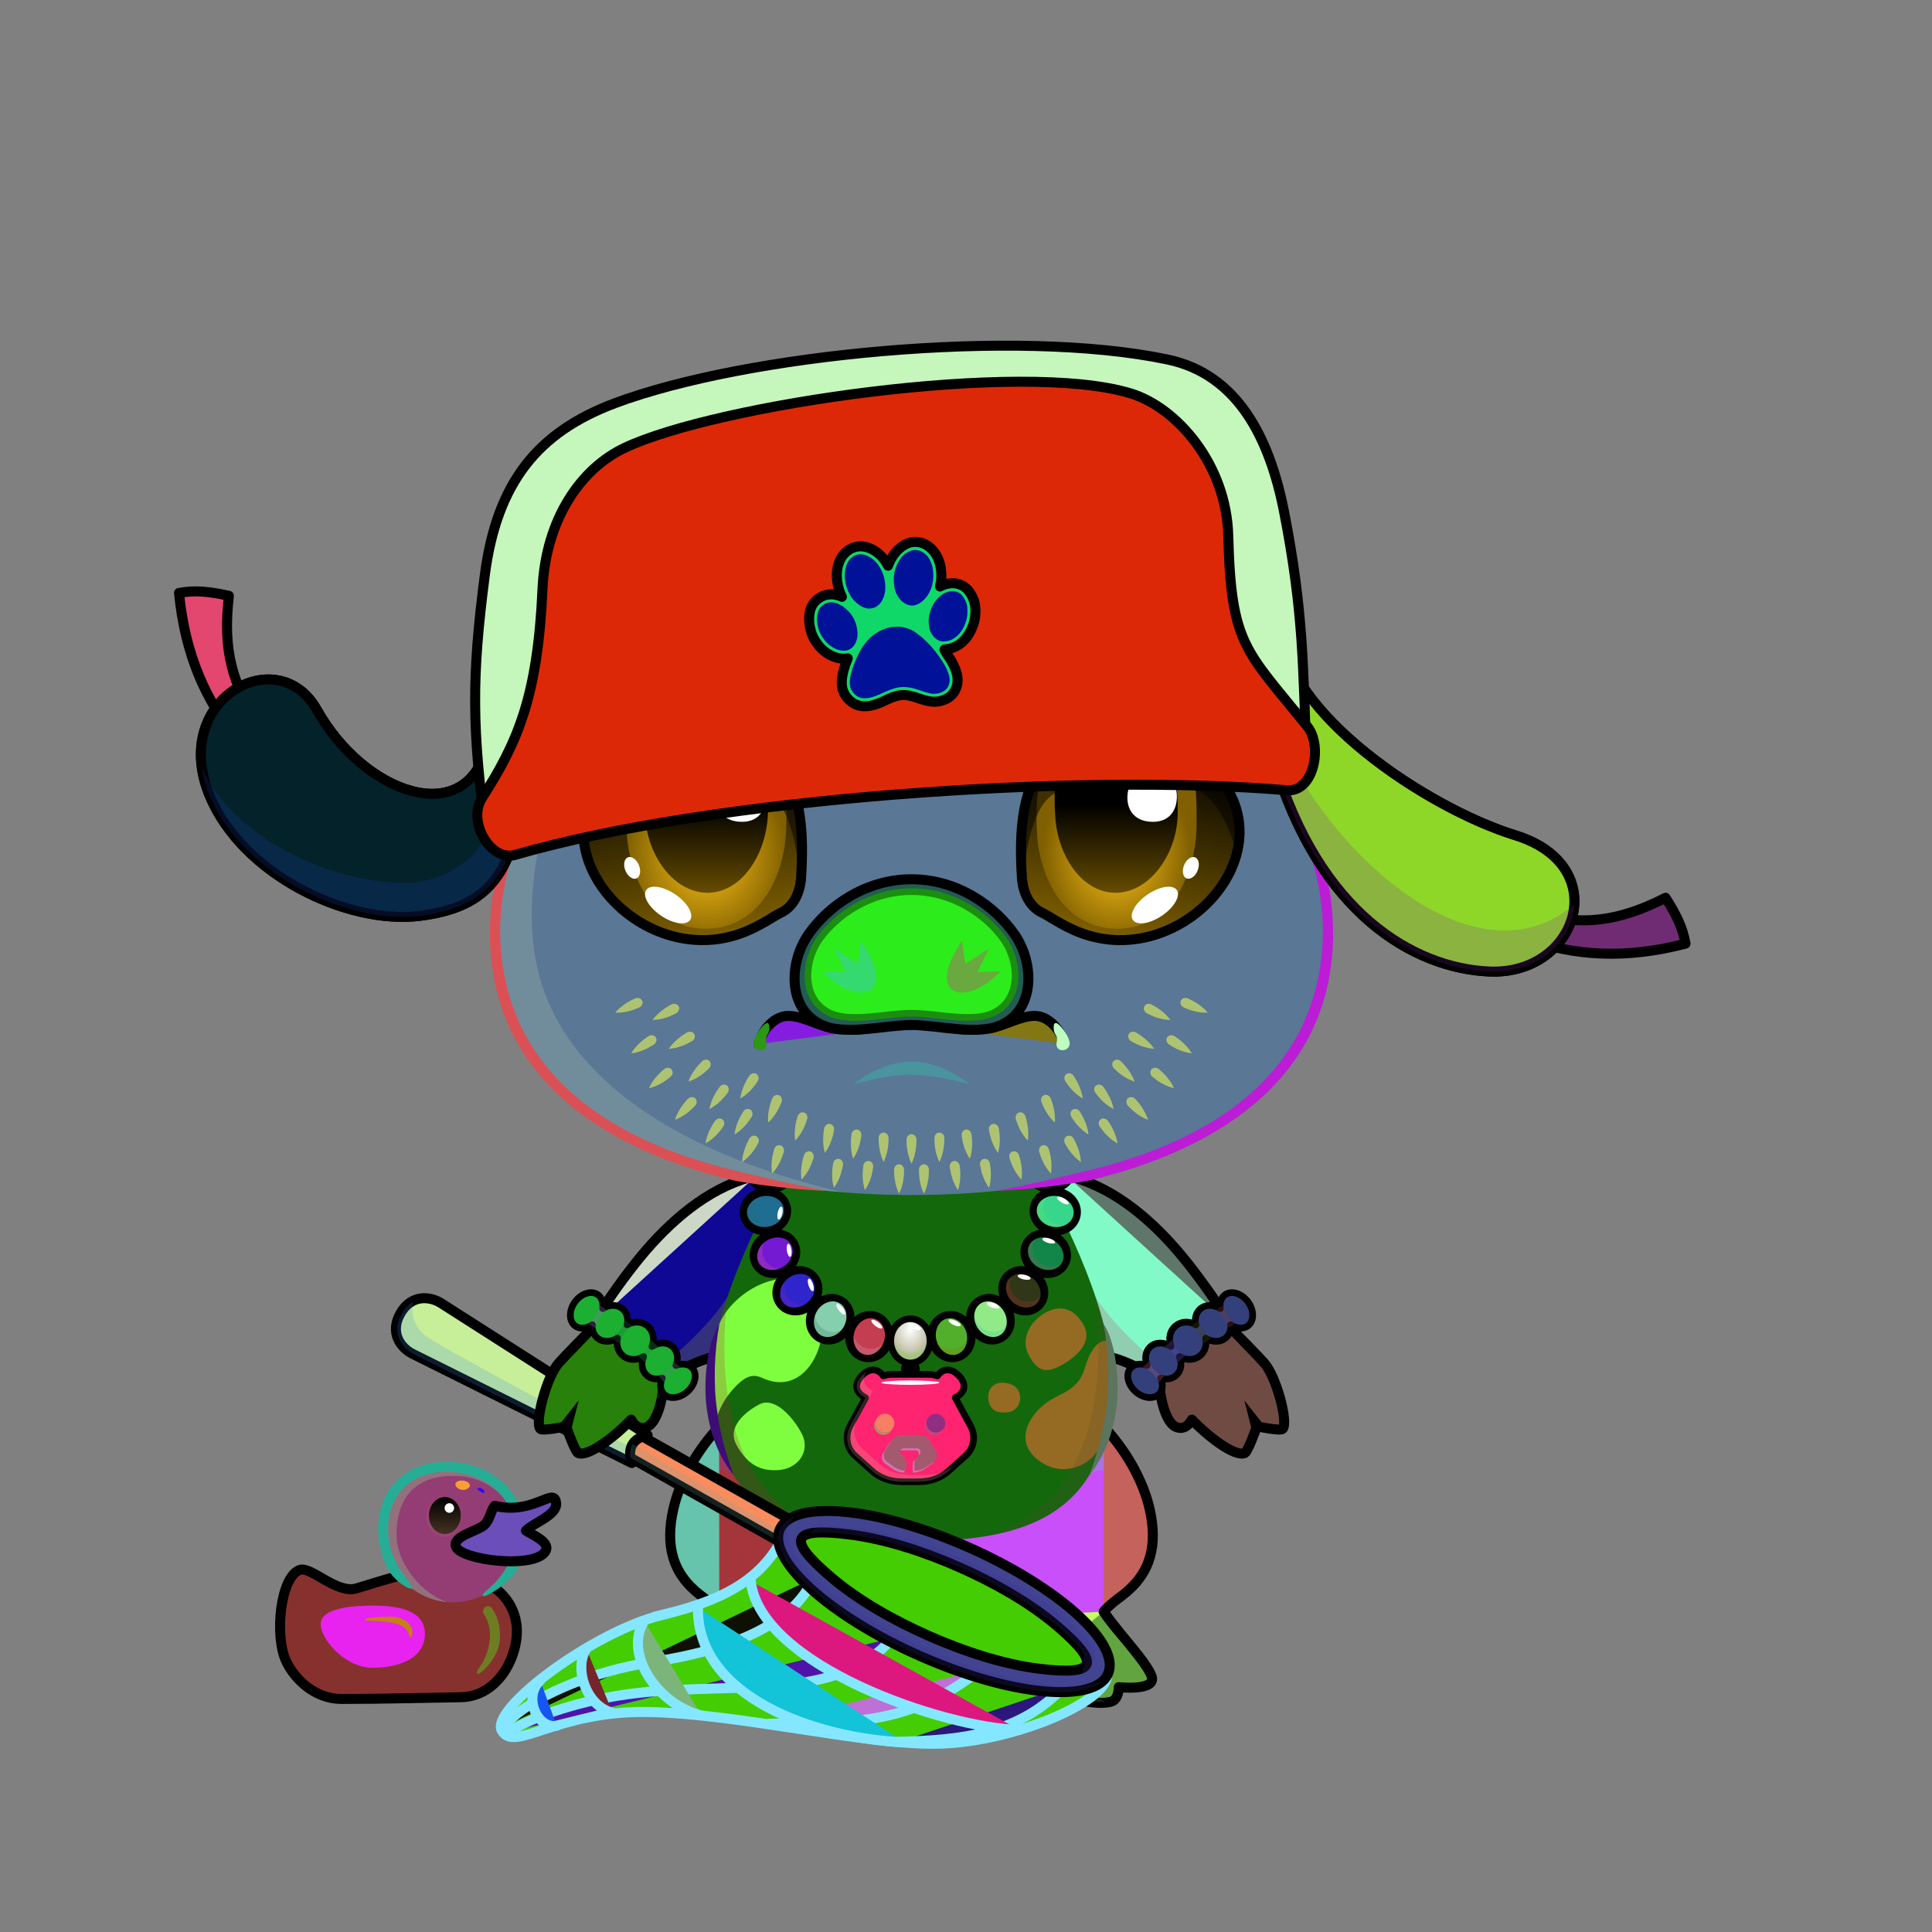<svg xmlns="http://www.w3.org/2000/svg" xmlns:xlink="http://www.w3.org/1999/xlink" style="shape-rendering:geometricPrecision; text-rendering:geometricPrecision; image-rendering:optimizeQuality; fill-rule:evenodd; clip-rule:evenodd" version="1.1" viewBox="0 0 29000 29000" xml:space="preserve"><rect x="0" y="0" width="29000" height="29000" fill="#808080" stroke="none"/><defs><style type="text/css">.BraceletGold-Mediumfil3new {fill:black;fill-opacity:0.302}
.BraceletGold-Mediumfil66new {fill:url(#BraceletGold-Mediumid695new);fill-rule:nonzero}
.BraceletGold-Mediumstr3new {stroke:black;stroke-width:100;stroke-linecap:round;stroke-linejoin:round}
.BraceletGold-Mediumfil67new {fill:url(#BraceletGold-Mediumid700new);fill-rule:nonzero}
.NecklacePofil231new {fill:url(#NecklacePoid614new)}
.NecklacePofil232new {fill:#FF6633;fill-opacity:0.2}
.NecklacePofil83new {fill:white}
.NecklacePofil233new {fill:url(#NecklacePoid644new)}
.NecklacePofil234new {fill:url(#NecklacePoid646new)}
.NecklacePofil235new {fill:url(#NecklacePoid639new)}
.NecklacePofil236new {fill:url(#NecklacePoid643new)}
.NecklacePofil237new {fill:url(#NecklacePoid647new)}
.NecklacePofil238new {fill:url(#NecklacePoid656new)}
.NecklacePofil239new {fill:url(#NecklacePoid642new)}
.NecklacePofil240new {fill:url(#NecklacePoid645new)}
.NecklacePofil241new {fill:url(#NecklacePoid660new)}
.NecklacePofil242new {fill:url(#NecklacePoid641new)}
.NecklacePofil243new {fill:url(#NecklacePoid649new)}
.NecklacePofil244new {fill:url(#NecklacePoid655new)}
.NecklacePofil246new {fill:#643200;fill-opacity:0.2}
.NecklacePofil247new {fill:#966432;fill-opacity:0.502}
.NecklacePofil31new {fill:white;fill-opacity:0.502}
.NecklacePofil248new {fill:#e6c1d2;fill-opacity:0.502}
.NecklacePofil84new {fill:black}
.NecklacePofil33new {fill:none}
.NecklacePostr4new {stroke:black;stroke-width:100}
.NecklacePofil245new {fill:url(#NecklacePoid654new)}
.NecklacePostr3new {stroke:black;stroke-width:100;stroke-linecap:round;stroke-linejoin:round}
.HatUshanka-Mediumfil31new {fill:white;fill-opacity:0.502}
.HatUshanka-Mediumfil14new {fill:black;fill-opacity:0.2}
.HatUshanka-Mediumfil683new {fill:url(#HatUshanka-Mediumid572new)}
.HatUshanka-Mediumfil685new {fill:url(#HatUshanka-Mediumid440new)}
.HatUshanka-Mediumfil679new {fill:#643200}
.HatUshanka-Mediumstr0new {stroke:black;stroke-width:150;stroke-linecap:round;stroke-linejoin:round}
.HatUshanka-Mediumfil680new {fill:url(#HatUshanka-Mediumid136new)}
.HatUshanka-Mediumstr6new {stroke:black;stroke-width:150}
.HatUshanka-Mediumfil33new {fill:none}
.HatUshanka-Mediumfil681new {fill:url(#HatUshanka-Mediumid553new)}
.HatUshanka-Mediumfil682new {fill:url(#HatUshanka-Mediumid574new)}
.HatUshanka-Mediumfil684new {fill:url(#HatUshanka-Mediumid702new);fill-rule:nonzero}
.WeaponBflyNetBack-Mediumfil1 {fill:black;fill-rule:nonzero;fill-opacity:0.2}
.WeaponBflyNetBack-Mediumfil12 {fill:url(#WeaponBflyNetBack-Mediumid25);fill-rule:nonzero}
.WeaponBflyNetBack-Mediumstr0 {stroke:black;stroke-width:150;stroke-linecap:round;stroke-linejoin:round}
.WeaponBflyNet-Mediumfil13 {fill:white;fill-opacity:0.702}
.WeaponBflyNet-Mediumfil3 {fill:black;fill-opacity:0.2}
.WeaponBflyNet-Mediumfil14 {fill:none}
.WeaponBflyNet-Mediumstr2 {stroke:#85E7FF;stroke-width:150;stroke-linecap:round;stroke-linejoin:round}
.WeaponBflyNet-Mediumstr3 {stroke:#85E7FF;stroke-width:150}
.WeaponBflyNet-Mediumfil15 {fill:url(#WeaponBflyNet-Mediumid2)}
.WeaponBflyNet-Mediumstr0 {stroke:black;stroke-width:150;stroke-linecap:round;stroke-linejoin:round}
.WeaponBflyNet-Mediumfil16 {fill:url(#WeaponBflyNet-Mediumid1)}
.WeaponBflyNet-Mediumstr1 {stroke:black;stroke-width:150}
.AccessoryDuckfil122 {fill:url(#AccessoryDuckid90)}
.AccessoryDuckfil48 {fill:white;fill-opacity:0.502}
.AccessoryDuckfil123 {fill:#CC1400;fill-opacity:0.302}
.AccessoryDuckfil124 {fill:url(#AccessoryDuckid94)}
.AccessoryDuckfil3 {fill:black;fill-rule:nonzero}
.AccessoryDuckfil125 {fill:url(#AccessoryDuckid39)}
.AccessoryDuckfil126 {fill:url(#AccessoryDuckid95)}
.AccessoryDuckfil127 {fill:url(#AccessoryDuckid92)}
.AccessoryDuckfil2 {fill:none}
.AccessoryDuckfil128 {fill:#912323;fill-opacity:0.502}
.AccessoryDuckfil14 {fill:white}
.AccessoryDuckfil129 {fill:white;fill-rule:nonzero;fill-opacity:0.502}
.AccessoryDuckfil130 {fill:white;fill-rule:nonzero}
.AccessoryDuckstr1 {stroke:black;stroke-width:150}
.AccessoryDuckstr18 {stroke:#99CC66;stroke-width:150;stroke-linecap:round;stroke-linejoin:round}
.AccessoryDuckstr0 {stroke:black;stroke-width:150;stroke-linecap:round;stroke-linejoin:round}
.HairBack-Pig0fil0 {fill:none}
.Tail-Pig0fil0 {fill:none}
.RightFoot-Pig0fil37 {fill:#757575}
.RightFoot-Pig0fil38 {fill:#77613d}
.RightFoot-Pig0fil39 {fill:url(#RightFoot-Pig0id227)}
.RightFoot-Pig0fil40 {fill:black}
.RightFoot-Pig0fil10 {fill:black;fill-opacity:0.2}
.RightFoot-Pig0fil0 {fill:none}
.RightFoot-Pig0str2 {stroke:black;stroke-width:150;stroke-linecap:round;stroke-linejoin:round}
.RightLeg-Pig0fil52 {fill:url(#RightLeg-Pig0id37)}
.RightLeg-Pig0fil10 {fill:black;fill-opacity:0.2}
.RightLeg-Pig0fil0 {fill:none}
.RightLeg-Pig0str2 {stroke:black;stroke-width:150;stroke-linecap:round;stroke-linejoin:round}
.LeftFoot-Pig0fil37 {fill:#757575}
.LeftFoot-Pig0fil38 {fill:#77613d}
.LeftFoot-Pig0fil57 {fill:url(#LeftFoot-Pig0id220)}
.LeftFoot-Pig0fil40 {fill:black}
.LeftFoot-Pig0fil10 {fill:black;fill-opacity:0.2}
.LeftFoot-Pig0fil0 {fill:none}
.LeftFoot-Pig0str2 {stroke:black;stroke-width:150;stroke-linecap:round;stroke-linejoin:round}
.LeftLeg-Pig0fil62 {fill:url(#LeftLeg-Pig0id49)}
.LeftLeg-Pig0fil10 {fill:black;fill-opacity:0.2}
.LeftLeg-Pig0fil0 {fill:none}
.LeftLeg-Pig0str2 {stroke:black;stroke-width:150;stroke-linecap:round;stroke-linejoin:round}
.RightHand-Pig0fil68 {fill:url(#RightHand-Pig0id57)}
.RightHand-Pig0fil10 {fill:black;fill-opacity:0.2}
.RightHand-Pig0fil0 {fill:none}
.RightHand-Pig0str0 {stroke:black;stroke-width:150;stroke-linecap:round;stroke-linejoin:round}
.RightPaw-Pig0fil74 {fill:url(#RightPaw-Pig0id25)}
.RightPaw-Pig0fil10 {fill:black;fill-opacity:0.2}
.RightPaw-Pig0fil75 {fill:url(#RightPaw-Pig0id217)}
.RightPaw-Pig0fil40 {fill:black}
.RightPaw-Pig0fil0 {fill:none}
.RightPaw-Pig0str2 {stroke:black;stroke-width:150;stroke-linecap:round;stroke-linejoin:round}
.LeftHand-Pig0fil79 {fill:url(#LeftHand-Pig0id22)}
.LeftHand-Pig0fil10 {fill:black;fill-opacity:0.2}
.LeftHand-Pig0fil0 {fill:none}
.LeftHand-Pig0str0 {stroke:black;stroke-width:150;stroke-linecap:round;stroke-linejoin:round}
.Body-Pig2fil83 {fill:url(#Body-Pig2id42)}
.Body-Pig2fil86 {fill:url(#Body-Pig2id214)}
.Body-Pig2fil87 {fill:url(#Body-Pig2id215)}
.Body-Pig2fil10 {fill:black;fill-opacity:0.2}
.Body-Pig2fil84 {fill:black;fill-rule:nonzero}
.LeftPaw-Pig0fil91 {fill:url(#LeftPaw-Pig0id70)}
.LeftPaw-Pig0fil10 {fill:black;fill-opacity:0.2}
.LeftPaw-Pig0fil92 {fill:url(#LeftPaw-Pig0id209)}
.LeftPaw-Pig0fil40 {fill:black}
.LeftPaw-Pig0fil0 {fill:none}
.LeftPaw-Pig0str2 {stroke:black;stroke-width:150;stroke-linecap:round;stroke-linejoin:round}
.Head-Pig0fil160 {fill:url(#Head-Pig0id50)}
.Head-Pig0fil10 {fill:black;fill-opacity:0.2}
.Head-Pig0fil84 {fill:black;fill-rule:nonzero}
.Mouth-Pig6fil169 {fill:black}
.Mouth-Pig6fil170 {fill:black;fill-rule:nonzero;fill-opacity:0.302}
.Mouth-Pig6fil0 {fill:none}
.Mouth-Pig6str0 {stroke:black;stroke-width:150;stroke-linecap:round;stroke-linejoin:round}
.EyesClosed-Pig5fil38 {fill:#77613d}
.EyesClosed-Pig5fil10 {fill:black;fill-opacity:0.2}
.EyesClosed-Pig5fil84 {fill:black;fill-rule:nonzero}
.Eyes-Pig5fil203 {fill:url(#Eyes-Pig5id162)}
.Eyes-Pig5fil204 {fill:url(#Eyes-Pig5id206)}
.Eyes-Pig5fil205 {fill:url(#Eyes-Pig5id120)}
.Eyes-Pig5fil148 {fill:black;fill-opacity:0.502}
.Eyes-Pig5fil173 {fill:white}
.Eyes-Pig5fil206 {fill:url(#Eyes-Pig5id174)}
.Eyes-Pig5fil207 {fill:url(#Eyes-Pig5id205)}
.Eyes-Pig5fil208 {fill:url(#Eyes-Pig5id98)}
.Eyes-Pig5fil0 {fill:none}
.Eyes-Pig5str0 {stroke:black;stroke-width:150;stroke-linecap:round;stroke-linejoin:round}
.Moustache-Pig1fil232 {fill:url(#Moustache-Pig1id1)}
.Nose-Pig4fil51 {fill:black;fill-opacity:0.4}
.Nose-Pig4fil241 {fill:url(#Nose-Pig4id192)}
.Nose-Pig4str0 {stroke:black;stroke-width:150;stroke-linecap:round;stroke-linejoin:round}
.Nose-Pig4fil242 {fill:none}
.Nose-Pig4str4 {stroke:black;stroke-width:200;stroke-linecap:round;stroke-linejoin:round;stroke-opacity:0.4}
</style><linearGradient gradientUnits="userSpaceOnUse" id="BraceletGold-Mediumid695new" x1="8795.03" x2="10201.4" y1="19661" y2="20720.4">
   <stop offset="0" style="stop-opacity:1; stop-color:#CC9933"/>
   <stop offset="0.11" style="stop-opacity:1; stop-color:#FFF98F"/>
   <stop offset="0.251" style="stop-opacity:1; stop-color:#FFFFFC"/>
   <stop offset="0.478" style="stop-opacity:1; stop-color:#FFF982"/>
   <stop offset="0.812" style="stop-opacity:1; stop-color:#643300"/>
   <stop offset="1" style="stop-opacity:1; stop-color:#CC9933"/>
  </linearGradient><linearGradient gradientUnits="userSpaceOnUse" id="BraceletGold-Mediumid700new" x1="18568.8" x2="17162.5" xlink:href="#BraceletGold-Mediumid695new" y1="19661" y2="20720.4">
  </linearGradient><radialGradient cx="13664.7" cy="19961.1" fx="13664.7" fy="19961.1" gradientTransform="matrix(0.99 -0 -0 1.3 135 -5989)" gradientUnits="userSpaceOnUse" id="NecklacePoid614new" r="309.54">
   <stop offset="0" style="stop-opacity:1; stop-color:white"/>
   <stop offset="1" style="stop-opacity:1; stop-color:#B8B79A"/>
  </radialGradient><radialGradient cx="13089" cy="19904.3" fx="13089" fy="19904.3" gradientTransform="matrix(1.248 0.334 -0.376 1.405 4251 -12434)" gradientUnits="userSpaceOnUse" id="NecklacePoid644new" r="296.81" xlink:href="#NecklacePoid614new">
  </radialGradient><radialGradient cx="12546.8" cy="19659.5" fx="12546.8" fy="19659.5" gradientTransform="matrix(1.351 0.78 -0.879 1.522 12863 -20047)" gradientUnits="userSpaceOnUse" id="NecklacePoid646new" r="245.67" xlink:href="#NecklacePoid614new">
  </radialGradient><radialGradient cx="12096.5" cy="19268.6" fx="12096.5" fy="19268.6" gradientTransform="matrix(1.079 1.286 -1.448 1.215 26941 -19689)" gradientUnits="userSpaceOnUse" id="NecklacePoid639new" r="228.43" xlink:href="#NecklacePoid614new">
  </radialGradient><radialGradient cx="11774.8" cy="18733.4" fx="11774.8" fy="18733.4" gradientTransform="matrix(0.78 1.351 -1.522 0.879 31095 -13638)" gradientUnits="userSpaceOnUse" id="NecklacePoid643new" r="245.67" xlink:href="#NecklacePoid614new">
  </radialGradient><radialGradient cx="11655.6" cy="18154.9" fx="11655.6" fy="18154.9" gradientTransform="matrix(0.201 1.14 -1.284 0.226 32625 752)" gradientUnits="userSpaceOnUse" id="NecklacePoid647new" r="331.06" xlink:href="#NecklacePoid614new">
  </radialGradient><radialGradient cx="11721.5" cy="17578.6" fx="11721.5" fy="17578.6" gradientTransform="matrix(-0.201 1.14 -1.284 -0.226 36652 8192)" gradientUnits="userSpaceOnUse" id="NecklacePoid656new" r="331.06" xlink:href="#NecklacePoid614new">
  </radialGradient><radialGradient cx="14240.5" cy="19904.3" fx="14240.5" fy="19904.3" gradientTransform="matrix(-1.248 0.334 0.376 1.405 24515 -12819)" gradientUnits="userSpaceOnUse" id="NecklacePoid642new" r="296.81" xlink:href="#NecklacePoid614new">
  </radialGradient><radialGradient cx="14782.6" cy="19659.5" fx="14782.6" fy="19659.5" gradientTransform="matrix(-1.351 0.78 0.879 1.522 17488 -21792)" gradientUnits="userSpaceOnUse" id="NecklacePoid645new" r="245.67" xlink:href="#NecklacePoid614new">
  </radialGradient><radialGradient cx="15233" cy="19268.6" fx="15233" fy="19268.6" gradientTransform="matrix(-1.079 1.286 1.448 1.215 3772 -23722)" gradientUnits="userSpaceOnUse" id="NecklacePoid660new" r="228.43" xlink:href="#NecklacePoid614new">
  </radialGradient><radialGradient cx="15554.7" cy="18733.4" fx="15554.7" fy="18733.4" gradientTransform="matrix(-0.78 1.351 1.522 0.879 -816 -18747)" gradientUnits="userSpaceOnUse" id="NecklacePoid641new" r="245.67" xlink:href="#NecklacePoid614new">
  </radialGradient><radialGradient cx="15673.8" cy="18154.9" fx="15673.8" fy="18154.9" gradientTransform="matrix(-0.201 1.14 1.284 0.226 -4488 -3831)" gradientUnits="userSpaceOnUse" id="NecklacePoid649new" r="331.06" xlink:href="#NecklacePoid614new">
  </radialGradient><radialGradient cx="15608" cy="17578.6" fx="15608" fy="17578.6" gradientTransform="matrix(0.201 1.14 1.284 -0.226 -10104 3759)" gradientUnits="userSpaceOnUse" id="NecklacePoid655new" r="331.06" xlink:href="#NecklacePoid614new">
  </radialGradient><radialGradient cx="13854.7" cy="20982.5" fx="13854.7" fy="20982.5" gradientTransform="matrix(1.2 -0 -0 1.061 -2771 -1285)" gradientUnits="userSpaceOnUse" id="NecklacePoid654new" r="949.94" xlink:href="#NecklacePoid614new">
  </radialGradient><linearGradient gradientUnits="userSpaceOnUse" id="HatUshanka-Mediumid572new" x1="13613" x2="13289.9" y1="12530.1" y2="6043.75">
   <stop offset="0" style="stop-opacity:1; stop-color:#C9AD91"/>
   <stop offset="0.51" style="stop-opacity:1; stop-color:#EBD1B7"/>
   <stop offset="1" style="stop-opacity:1; stop-color:#F2DFCB"/>
  </linearGradient><linearGradient gradientUnits="userSpaceOnUse" id="HatUshanka-Mediumid440new" x1="13217.6" x2="13567.9" y1="8259.32" y2="10477.9">
   <stop offset="0" style="stop-opacity:1; stop-color:red"/>
   <stop offset="1" style="stop-opacity:1; stop-color:#870000"/>
  </linearGradient><linearGradient gradientUnits="userSpaceOnUse" id="HatUshanka-Mediumid136new" x1="18968.1" x2="23659.1" y1="11787.9" y2="12257">
   <stop offset="0" style="stop-opacity:1; stop-color:#C9AD91"/>
   <stop offset="0.561" style="stop-opacity:1; stop-color:#EBD1B7"/>
   <stop offset="1" style="stop-opacity:1; stop-color:#F2DFCB"/>
  </linearGradient><linearGradient gradientUnits="userSpaceOnUse" id="HatUshanka-Mediumid553new" x1="7438.35" x2="3427.57" xlink:href="#HatUshanka-Mediumid136new" y1="12658.2" y2="11303.2">
  </linearGradient><linearGradient gradientUnits="userSpaceOnUse" id="HatUshanka-Mediumid574new" x1="13447.3" x2="13294.7" y1="12378.6" y2="5601.47">
   <stop offset="0" style="stop-opacity:1; stop-color:#5C3005"/>
   <stop offset="1" style="stop-opacity:1; stop-color:#DBA777"/>
  </linearGradient><linearGradient gradientUnits="userSpaceOnUse" id="HatUshanka-Mediumid702new" x1="12852.6" x2="13935.1" y1="10469.1" y2="8266.76">
   <stop offset="0" style="stop-opacity:1; stop-color:#AB8900"/>
   <stop offset="0.322" style="stop-opacity:1; stop-color:#FBE773"/>
   <stop offset="0.631" style="stop-opacity:1; stop-color:white"/>
   <stop offset="0.8" style="stop-opacity:1; stop-color:#FDE976"/>
   <stop offset="1" style="stop-opacity:1; stop-color:#DEA700"/>
  </linearGradient><linearGradient gradientUnits="userSpaceOnUse" id="WeaponBflyNetBack-Mediumid25" x1="7204.83" x2="8458.79" y1="22047.5" y2="19400.3">
   <stop offset="0" style="stop-opacity:1; stop-color:#FF6666"/>
   <stop offset="1" style="stop-opacity:1; stop-color:#FFC5B0"/>
  </linearGradient><linearGradient gradientUnits="userSpaceOnUse" id="WeaponBflyNet-Mediumid2" x1="9470.94" x2="12022.2" y1="22463.7" y2="22328">
   <stop offset="0" style="stop-opacity:1; stop-color:#5C3005"/>
   <stop offset="1" style="stop-opacity:1; stop-color:#B87939"/>
  </linearGradient><linearGradient gradientUnits="userSpaceOnUse" id="WeaponBflyNet-Mediumid1" x1="14169.4" x2="14169.4" y1="25399.5" y2="22680.1">
   <stop offset="0" style="stop-opacity:1; stop-color:#D4A373"/>
   <stop offset="1" style="stop-opacity:1; stop-color:#B87939"/>
  </linearGradient><radialGradient cx="5981.45" cy="24530.5" fx="5981.45" fy="24530.5" gradientTransform="matrix(1.083 -0.053 0.097 0.592 -2877 10334)" gradientUnits="userSpaceOnUse" id="AccessoryDuckid90" r="1635.36">
   <stop offset="0" style="stop-opacity:1; stop-color:#FFF256"/>
   <stop offset="0.631" style="stop-opacity:1; stop-color:#FEE75C"/>
   <stop offset="1" style="stop-opacity:1; stop-color:#FFD83B"/>
  </radialGradient><radialGradient cx="6799.04" cy="23034.7" fx="6799.04" fy="23034.7" gradientTransform="matrix(1.083 -0.097 0.097 1.083 -2800 -1242)" gradientUnits="userSpaceOnUse" id="AccessoryDuckid94" r="935.18" xlink:href="#AccessoryDuckid90">
  </radialGradient><linearGradient gradientUnits="userSpaceOnUse" id="AccessoryDuckid39" x1="6677.2" x2="6677.2" y1="22471.8" y2="23026.9">
   <stop offset="0" style="stop-opacity:1; stop-color:black"/>
   <stop offset="1" style="stop-opacity:1; stop-color:#453223"/>
  </linearGradient><radialGradient cx="7621.66" cy="22955.4" fx="7621.66" fy="22955.4" gradientTransform="matrix(1 -0 -0 0.646 0 8130)" gradientUnits="userSpaceOnUse" id="AccessoryDuckid95" r="730.87">
   <stop offset="0" style="stop-opacity:1; stop-color:#FFB73B"/>
   <stop offset="1" style="stop-opacity:1; stop-color:#E05A00"/>
  </radialGradient><radialGradient cx="5594.96" cy="24567.2" fx="5594.96" fy="24567.2" gradientTransform="matrix(1.083 -0.058 0.097 0.644 -2849 9066)" gradientUnits="userSpaceOnUse" id="AccessoryDuckid92" r="719.36" xlink:href="#AccessoryDuckid90">
  </radialGradient><linearGradient gradientUnits="objectBoundingBox" id="RightFoot-Pig0id227" x1="50%" x2="50%" xlink:href="#RightFoot-Pig0id0" y1="100%" y2="0%">
  </linearGradient><linearGradient gradientUnits="objectBoundingBox" id="RightLeg-Pig0id37" x1="50%" x2="50%" xlink:href="#RightLeg-Pig0id2" y1="100%" y2="0%">
  </linearGradient><linearGradient gradientUnits="objectBoundingBox" id="LeftFoot-Pig0id220" x1="50%" x2="50%" xlink:href="#LeftFoot-Pig0id0" y1="100%" y2="0%">
  </linearGradient><linearGradient gradientUnits="objectBoundingBox" id="LeftLeg-Pig0id49" x1="50%" x2="50%" xlink:href="#LeftLeg-Pig0id2" y1="100%" y2="0%">
  </linearGradient><linearGradient gradientUnits="objectBoundingBox" id="RightHand-Pig0id57" x1="30.124%" x2="69.876%" xlink:href="#RightHand-Pig0id22" y1="2.322%" y2="97.678%">
  </linearGradient><linearGradient gradientUnits="objectBoundingBox" id="RightPaw-Pig0id25" x1="81.883%" x2="18.117%" y1="89.198%" y2="10.802%">
   <stop offset="0" style="stop-opacity:1; stop-color:#2f3236"/>
   <stop offset="0.62" style="stop-opacity:1; stop-color:#55585c"/>
   <stop offset="1" style="stop-opacity:1; stop-color:#55585c"/>
  </linearGradient><linearGradient gradientUnits="objectBoundingBox" id="RightPaw-Pig0id217" x1="50%" x2="50%" xlink:href="#RightPaw-Pig0id0" y1="100%" y2="0%">
  </linearGradient><linearGradient gradientUnits="objectBoundingBox" id="LeftHand-Pig0id22" x1="69.876%" x2="30.124%" y1="2.322%" y2="97.678%">
   <stop offset="0" style="stop-opacity:1; stop-color:#2f3236"/>
   <stop offset="0.02" style="stop-opacity:1; stop-color:#2f3236"/>
   <stop offset="0.922" style="stop-opacity:1; stop-color:#55585c"/>
   <stop offset="1" style="stop-opacity:1; stop-color:#55585c"/>
  </linearGradient><linearGradient gradientUnits="objectBoundingBox" id="Body-Pig2id42" x1="50%" x2="50%" y1="0%" y2="100%">
   <stop offset="0" style="stop-opacity:1; stop-color:#2f3236"/>
   <stop offset="0.031" style="stop-opacity:1; stop-color:#2f3236"/>
   <stop offset="0.529" style="stop-opacity:1; stop-color:#55585c"/>
   <stop offset="1" style="stop-opacity:1; stop-color:#757575"/>
  </linearGradient><linearGradient gradientUnits="userSpaceOnUse" id="Body-Pig2id214" x1="15766.2" x2="15766.2" xlink:href="#Body-Pig2id0" y1="19640.4" y2="22051.2">
  </linearGradient><linearGradient gradientUnits="userSpaceOnUse" id="Body-Pig2id215" x1="11499.5" x2="11499.5" xlink:href="#Body-Pig2id0" y1="19195.6" y2="22068.4">
  </linearGradient><linearGradient gradientUnits="objectBoundingBox" id="LeftPaw-Pig0id70" x1="18.117%" x2="81.883%" xlink:href="#LeftPaw-Pig0id25" y1="89.198%" y2="10.802%">
  </linearGradient><linearGradient gradientUnits="objectBoundingBox" id="LeftPaw-Pig0id209" x1="50%" x2="50%" xlink:href="#LeftPaw-Pig0id0" y1="100%" y2="0%">
  </linearGradient><linearGradient gradientUnits="objectBoundingBox" id="Head-Pig0id50" x1="50%" x2="50%" xlink:href="#Head-Pig0id3" y1="100%" y2="0%">
  </linearGradient><linearGradient gradientUnits="userSpaceOnUse" id="Eyes-Pig5id162" x1="16678.2" x2="17291.3" xlink:href="#Eyes-Pig5id148" y1="14123.7" y2="11147.1">
  </linearGradient><radialGradient cx="16760.4" cy="12833.7" fx="16760.4" fy="12833.7" gradientTransform="matrix(0.836 -0 -0 1 2750 0)" gradientUnits="userSpaceOnUse" id="Eyes-Pig5id206" r="1333.41" xlink:href="#Eyes-Pig5id205">
  </radialGradient><linearGradient gradientUnits="userSpaceOnUse" id="Eyes-Pig5id120" x1="16754.4" x2="16754.4" xlink:href="#Eyes-Pig5id45" y1="11189.8" y2="13400.8">
  </linearGradient><linearGradient gradientUnits="userSpaceOnUse" id="Eyes-Pig5id174" x1="10682.4" x2="10075.9" xlink:href="#Eyes-Pig5id148" y1="14127.3" y2="11143.4">
  </linearGradient><linearGradient gradientUnits="userSpaceOnUse" id="Eyes-Pig5id98" x1="10609.5" x2="10609.5" xlink:href="#Eyes-Pig5id45" y1="11189.8" y2="13400.8">
  </linearGradient><linearGradient gradientUnits="userSpaceOnUse" id="Moustache-Pig1id1" x1="13681.9" x2="13681.9" y1="14978.9" y2="17918.9">
   <stop offset="0" style="stop-opacity:1; stop-color:#454041"/>
   <stop offset="0.29" style="stop-opacity:1; stop-color:#454041"/>
   <stop offset="1" style="stop-opacity:1; stop-color:#2b2425"/>
  </linearGradient><linearGradient gradientUnits="userSpaceOnUse" id="Nose-Pig4id192" x1="13681.9" x2="13681.9" xlink:href="#Nose-Pig4id151" y1="13198.4" y2="15458.3">
  </linearGradient><linearGradient gradientUnits="userSpaceOnUse" id="RightFoot-Pig0id0" x1="16257.8" x2="16257.8" y1="21560.3" y2="23683.4">
   <stop offset="0" style="stop-opacity:1; stop-color:#77613d"/>
   <stop offset="1" style="stop-opacity:1; stop-color:#9e8660"/>
  </linearGradient><linearGradient gradientUnits="userSpaceOnUse" id="RightLeg-Pig0id2" x1="11782.6" x2="11782.6" y1="24212.9" y2="21311.8">
   <stop offset="0" style="stop-opacity:1; stop-color:#757575"/>
   <stop offset="0.388" style="stop-opacity:1; stop-color:#757575"/>
   <stop offset="1" style="stop-opacity:1; stop-color:#55585c"/>
  </linearGradient><linearGradient gradientUnits="userSpaceOnUse" id="LeftFoot-Pig0id0" x1="16257.8" x2="16257.8" y1="21560.3" y2="23683.4">
   <stop offset="0" style="stop-opacity:1; stop-color:#77613d"/>
   <stop offset="1" style="stop-opacity:1; stop-color:#9e8660"/>
  </linearGradient><linearGradient gradientUnits="userSpaceOnUse" id="LeftLeg-Pig0id2" x1="11782.6" x2="11782.6" y1="24212.9" y2="21311.8">
   <stop offset="0" style="stop-opacity:1; stop-color:#757575"/>
   <stop offset="0.388" style="stop-opacity:1; stop-color:#757575"/>
   <stop offset="1" style="stop-opacity:1; stop-color:#55585c"/>
  </linearGradient><linearGradient gradientUnits="objectBoundingBox" id="RightHand-Pig0id22" x1="69.876%" x2="30.124%" y1="2.322%" y2="97.678%">
   <stop offset="0" style="stop-opacity:1; stop-color:#2f3236"/>
   <stop offset="0.02" style="stop-opacity:1; stop-color:#2f3236"/>
   <stop offset="0.922" style="stop-opacity:1; stop-color:#55585c"/>
   <stop offset="1" style="stop-opacity:1; stop-color:#55585c"/>
  </linearGradient><linearGradient gradientUnits="userSpaceOnUse" id="RightPaw-Pig0id0" x1="16257.8" x2="16257.8" y1="21560.3" y2="23683.4">
   <stop offset="0" style="stop-opacity:1; stop-color:#77613d"/>
   <stop offset="1" style="stop-opacity:1; stop-color:#9e8660"/>
  </linearGradient><linearGradient gradientUnits="userSpaceOnUse" id="Body-Pig2id0" x1="16257.8" x2="16257.8" y1="21560.3" y2="23683.4">
   <stop offset="0" style="stop-opacity:1; stop-color:#77613d"/>
   <stop offset="1" style="stop-opacity:1; stop-color:#9e8660"/>
  </linearGradient><linearGradient gradientUnits="objectBoundingBox" id="LeftPaw-Pig0id25" x1="81.883%" x2="18.117%" y1="89.198%" y2="10.802%">
   <stop offset="0" style="stop-opacity:1; stop-color:#2f3236"/>
   <stop offset="0.62" style="stop-opacity:1; stop-color:#55585c"/>
   <stop offset="1" style="stop-opacity:1; stop-color:#55585c"/>
  </linearGradient><linearGradient gradientUnits="userSpaceOnUse" id="LeftPaw-Pig0id0" x1="16257.8" x2="16257.8" y1="21560.3" y2="23683.4">
   <stop offset="0" style="stop-opacity:1; stop-color:#77613d"/>
   <stop offset="1" style="stop-opacity:1; stop-color:#9e8660"/>
  </linearGradient><linearGradient gradientUnits="userSpaceOnUse" id="Head-Pig0id3" x1="18922.8" x2="18922.8" y1="11187.2" y2="5413.87">
   <stop offset="0" style="stop-opacity:1; stop-color:#2f3236"/>
   <stop offset="0.388" style="stop-opacity:1; stop-color:#55585c"/>
   <stop offset="1" style="stop-opacity:1; stop-color:#757575"/>
  </linearGradient><linearGradient gradientUnits="userSpaceOnUse" id="Eyes-Pig5id148" x1="16641" x2="17334.4" y1="14255.9" y2="11076.2">
   <stop offset="0" style="stop-opacity:1; stop-color:#806000"/>
   <stop offset="1" style="stop-opacity:1; stop-color:black"/>
  </linearGradient><radialGradient cx="10603.5" cy="12833.7" fx="10603.5" fy="12833.7" gradientTransform="matrix(-0.88 -0 -0 1 19934 0)" gradientUnits="userSpaceOnUse" id="Eyes-Pig5id205" r="1364.99">
   <stop offset="0" style="stop-opacity:1; stop-color:#ffc419"/>
   <stop offset="1" style="stop-opacity:1; stop-color:#806000"/>
  </radialGradient><linearGradient gradientUnits="userSpaceOnUse" id="Eyes-Pig5id45" x1="16680.3" x2="16680.3" y1="11243.5" y2="13543.4">
   <stop offset="0" style="stop-opacity:1; stop-color:black"/>
   <stop offset="0.4" style="stop-opacity:1; stop-color:black"/>
   <stop offset="1" style="stop-opacity:1; stop-color:#664c00"/>
  </linearGradient><linearGradient gradientUnits="userSpaceOnUse" id="Nose-Pig4id151" x1="13681.9" x2="13681.9" y1="13554.2" y2="15469.2">
   <stop offset="0" style="stop-opacity:1; stop-color:#FFCCCC"/>
   <stop offset="1" style="stop-opacity:1; stop-color:#DB9092"/>
  </linearGradient></defs><g id="HairBack-Pig0">
 <animateTransform additive="sum" attributeName="transform" dur="10" repeatCount="indefinite" type="translate" values="0;0 200;0;0 200;0;0 200;0;0 200;0"/>
  <rect class="HairBack-Pig0fil0" height="890" width="890" x="13237" y="6590"/>
  <rect class="HairBack-Pig0fil0" height="890" width="890" x="13237" y="6590"/>
 </g><g id="Tail-Pig0">
  <rect class="Tail-Pig0fil0" height="900" width="900" x="13232" y="22153"/>
 </g><g id="RightFoot-Pig0">
  <path class="RightFoot-Pig0fil37" d="M16559 24190c54,65 143,233 174,292 62,268 -152,365 -298,365 -143,0 -686,-98 -894,289 -330,-192 -541,-572 -540,-565 -22,-43 -41,-85 -54,-126 -58,-176 -10,-247 31,-317 480,-107 1078,-83 1581,62z" style="fill:#c4fe62"/>
  <path class="RightFoot-Pig0fil38" d="M15011 24496c-3,101 -14,73 -14,176 -5,821 346,600 430,523 12,-11 59,-71 57,-73 -109,-146 -274,-300 -473,-626z" style="fill:#9f9856"/>
  <path class="RightFoot-Pig0fil0 RightFoot-Pig0str2" d="M14995 24537c1,45 2,90 2,135 -5,821 346,600 430,523 4,-4 19,-23 37,-48" style="fill:#806ac6"/>
  <path class="RightFoot-Pig0fil39" d="M16756 24466c0,0 -225,-105 -294,-5 -54,78 49,353 -47,353 -106,0 -310,-245 -509,-215 -288,43 -418,429 -384,506 35,82 343,409 763,435 419,26 490,-14 487,-39 -3,-24 42,-150 42,-150 0,0 458,-59 491,-95 100,-109 -467,-691 -549,-790z" style="fill:#d1ad73"/>
  <polygon class="RightFoot-Pig0fil40" points="16740,25393 16571,24994 16934,25330 "/>
  <path class="RightFoot-Pig0fil0 RightFoot-Pig0str2" d="M16567 24189c147,241 633,739 718,969 84,231 -492,167 -492,167 0,0 5,189 -122,220 -281,70 -831,-103 -1075,-309 -49,-41 -99,-87 -150,-135" style="fill:#62a43f"/>
  <path class="RightFoot-Pig0fil0 RightFoot-Pig0str2" d="M16567 24189c45,73 121,170 208,277m-1262 697c-341,-311 -707,-789 -548,-1037" style="fill:#a46c63"/>
  <path class="RightFoot-Pig0fil10" d="M15252 24171c-250,336 427,769 691,965 282,210 555,378 651,406 -45,23 -445,-31 -727,-123 -179,-96 -710,-617 -803,-752 -94,-163 -147,-331 -119,-480 10,-21 22,-40 33,-59 85,-7 193,-3 274,43z" style="fill:#8bb743"/>
 </g><g id="LeftFoot-Pig0">
  <path class="LeftFoot-Pig0fil37" d="M10805 24190c-54,65 -143,233 -174,292 -62,268 152,365 298,365 143,0 685,-98 894,289 330,-192 541,-572 540,-565 22,-43 40,-85 54,-126 58,-176 10,-247 -31,-317 -480,-107 -1078,-83 -1581,62z" style="fill:#be1cc9"/>
  <path class="LeftFoot-Pig0fil38" d="M12353 24496c3,101 14,73 14,176 5,821 -346,600 -430,523 -12,-11 -59,-71 -57,-73 109,-146 274,-300 473,-626z" style="fill:#812980"/>
  <path class="LeftFoot-Pig0fil0 LeftFoot-Pig0str2" d="M12369 24537c-1,45 -2,90 -2,135 5,821 -346,600 -430,523 -4,-4 -19,-23 -37,-48" style="fill:#d18693"/>
  <path class="LeftFoot-Pig0fil57" d="M10608 24466c0,0 225,-105 294,-5 54,78 -49,353 47,353 106,0 309,-245 509,-215 288,43 418,429 384,506 -35,82 -343,409 -763,435 -419,26 -490,-14 -487,-39 3,-24 -42,-150 -42,-150 0,0 -458,-59 -491,-95 -101,-109 467,-691 549,-790z" style="fill:#ae77ec"/>
  <polygon class="LeftFoot-Pig0fil40" points="10624,25393 10793,24994 10430,25330 "/>
  <path class="LeftFoot-Pig0fil0 LeftFoot-Pig0str2" d="M10797 24189c-147,241 -633,739 -718,969 -85,231 492,167 492,167 0,0 -5,189 122,220 281,70 831,-103 1075,-309 49,-41 99,-87 150,-135" style="fill:#c05a6b"/>
  <path class="LeftFoot-Pig0fil0 LeftFoot-Pig0str2" d="M10797 24189c-45,73 -121,170 -208,277m1262 697c341,-311 707,-789 548,-1037" style="fill:#fc5644"/>
  <path class="LeftFoot-Pig0fil10" d="M12112 24171c250,336 -428,769 -691,965 -282,210 -555,378 -651,406 45,23 444,-31 727,-123 179,-96 710,-617 803,-752 94,-163 147,-331 119,-480 -10,-21 -22,-40 -33,-59 -85,-7 -193,-3 -274,43z" style="fill:#ee2d3f"/>
 </g><g id="RightLeg-Pig0">
  <path class="RightLeg-Pig0fil52" d="M16570 21416c0,0 1181,1189 570,2176 -128,221 -511,470 -581,598 -599,44 -1104,27 -1581,-62 45,-78 82,-155 -44,-376 -113,-198 -400,-446 -1252,-493 0,-147 0,-280 0,-522 373,-788 1598,-1745 2888,-1321z" style="fill:#c94ffb"/>
  <path class="RightLeg-Pig0fil10" d="M17192 23421c67,-141 106,-290 107,-439 2,-734 -540,-1374 -869,-1659l-157 688c26,45 52,90 79,136 387,-391 947,832 840,1274z" style="fill:#3afa8c"/>
  <path class="RightLeg-Pig0fil0 RightLeg-Pig0str2" d="M16570 21416c303,324 585,778 689,1246 115,521 25,950 -408,1282 -95,72 -194,144 -284,245m-1602 -63c284,-396 -518,-875 -1283,-867" style="fill:#c5625b"/>
  <path class="RightLeg-Pig0fil10" d="M13760 23246c341,-28 1532,124 1607,584 27,166 -52,256 -115,341 -93,-12 -184,-26 -274,-43 40,-70 74,-140 -11,-313 -8,-22 -19,-42 -33,-62l0 -1c-104,-182 -357,-408 -1066,-479 -35,-9 -71,-18 -108,-27z" style="fill:#22030e"/>
 </g><g id="LeftLeg-Pig0">
  <path class="LeftLeg-Pig0fil62" d="M10794 21416c0,0 -1181,1189 -570,2176 128,221 511,470 581,598 599,44 1104,27 1581,-62 -45,-78 -82,-155 44,-376 113,-198 400,-446 1252,-493 0,-147 0,-280 0,-522 -373,-788 -1598,-1745 -2888,-1321z" style="fill:#a4353a"/>
  <path class="LeftLeg-Pig0fil10" d="M10172 23421c-67,-141 -106,-290 -107,-439 -2,-734 540,-1374 869,-1659l157 688c-26,45 -53,90 -79,136 -388,-391 -947,832 -840,1274z" style="fill:#8142ec"/>
  <path class="LeftLeg-Pig0fil0 LeftLeg-Pig0str2" d="M10794 21416c-303,324 -586,778 -689,1246 -115,521 -25,950 408,1282 95,72 193,144 284,245m1602 -63c-284,-396 517,-875 1283,-867" style="fill:#66c3ac"/>
  <path class="LeftLeg-Pig0fil10" d="M13604 23246c-341,-28 -1532,124 -1607,584 -27,166 52,256 115,341 93,-12 184,-26 274,-43 -40,-70 -74,-140 11,-313 8,-22 19,-42 33,-62l0 -1c104,-182 357,-408 1066,-479 35,-9 71,-18 108,-27z" style="fill:#7902db"/>
 </g><g id="RightHand-Pig0">
 <animateTransform additive="sum" attributeName="transform" dur="10" repeatCount="indefinite" type="translate" values="0;0 200;0;0 200;0;0 200;0;0 200;0"/>
  <path class="RightHand-Pig0fil68" d="M16231 17709c1005,345 1816,1398 2255,2162 -88,184 -847,720 -1129,836 -543,-402 -1045,-430 -1469,-362 -742,120 -1353,-1920 -931,-2545 422,-21 934,-40 1274,-91z" style="fill:#81fac8"/>
  <path class="RightHand-Pig0fil10" d="M17342 20696c-537,-391 -1034,-418 -1454,-351 -171,28 -335,-59 -481,-217 -325,-472 753,-1098 1039,-656 258,399 723,837 1098,1116 3,2 22,18 34,27l-219 113c-8,-18 -14,-30 -17,-32z" style="fill:#d42056"/>
  <path class="RightHand-Pig0fil0 RightHand-Pig0str0" d="M16477 20333c179,24 366,81 561,178 100,50 205,104 305,189m1121 -817c-161,-280 -388,-607 -632,-916 -422,-534 -963,-1039 -1601,-1258 -90,-31 -172,-59 -246,-84" style="fill:#5f776a"/>
 </g><g id="LeftHand-Pig0">
 <animateTransform additive="sum" attributeName="transform" dur="10" repeatCount="indefinite" type="translate" values="0;0 200;0;0 200;0;0 200;0;0 200;0"/>
  <path class="LeftHand-Pig0fil79" d="M11133 17709c-1005,345 -1817,1398 -2255,2162 88,184 847,720 1128,836 544,-402 1046,-430 1470,-362 742,120 1352,-1920 931,-2545 -422,-21 -934,-40 -1274,-91z" style="fill:#0e0895"/>
  <path class="LeftHand-Pig0fil10" d="M10022 20696c537,-391 1034,-418 1454,-351 171,28 335,-59 481,-217 325,-472 -753,-1098 -1039,-656 -258,399 -723,837 -1098,1116 -3,2 -22,18 -34,27l219 113c8,-18 14,-30 17,-32z" style="fill:#d0d91c"/>
  <path class="LeftHand-Pig0fil0 LeftHand-Pig0str0" d="M10887 20333c-179,24 -366,81 -561,178 -100,50 -205,104 -305,189m-1121 -817c161,-280 388,-607 632,-916 422,-534 963,-1039 1601,-1258 90,-31 171,-59 246,-84" style="fill:#ccd7c5"/>
 </g><g id="Body-Pig2">
 <animateTransform additive="sum" attributeName="transform" dur="10" repeatCount="indefinite" type="translate" values="0;0 200;0;0 200;0;0 200;0;0 200;0"/>
  <path class="Body-Pig2fil83" d="M13682 23135c-1548,0 -2752,-291 -2993,-1956 -147,-1014 391,-2287 991,-3420 634,80 1289,123 2002,142 713,-19 1367,-62 2002,-142 600,1133 1137,2406 991,3420 -242,1665 -1445,1956 -2993,1956z" style="fill:#14680c"/>
  <path class="Body-Pig2fil86" d="M16270 19898c134,250 -117,476 -346,598 -228,121 -348,93 -482,-156 -133,-250 32,-520 260,-642 229,-122 435,-49 568,200zm15 633c131,-442 317,-421 362,-394 57,413 135,1166 -176,1646 -166,256 -535,351 -807,187 -378,-227 -310,-544 -105,-779 273,-314 600,-235 726,-660zm-1307 660c-211,-46 -217,-508 150,-427 163,36 212,180 170,298 -41,118 -158,165 -320,129z" style="fill:#956b23"/>
  <path class="Body-Pig2fil87" d="M11050 21679c-133,-250 117,-476 346,-598 229,-121 502,182 635,432 147,275 -60,547 -369,555 -187,5 -419,-27 -612,-389zm406 -990c-125,-56 -242,-80 -465,177 -269,310 -233,579 -313,504 -32,-235 -42,-674 25,-1094 29,-180 54,-323 111,-440 224,-465 886,-793 1236,-567 612,393 205,1777 -594,1420z" style="fill:#7ffe3f"/>
  <path class="Body-Pig2fil10" d="M12621 23067c-1016,-156 -1749,-629 -1932,-1888 -75,-519 29,-1106 229,-1707 -223,2001 402,3257 1703,3595z" style="fill:#b81141"/>
  <path class="Body-Pig2fil84" d="M11012 22144c-250,-321 -348,-641 -397,-954 -59,-377 -24,-998 184,-1320 -78,421 -93,905 -36,1298 50,341 104,572 249,976z" style="fill:#3c0d77"/>
  <path class="Body-Pig2fil10" d="M14743 23067c1016,-156 1749,-629 1932,-1888 75,-519 -29,-1106 -229,-1707 223,2001 -402,3257 -1703,3595z" style="fill:#564a2e"/>
  <path class="Body-Pig2fil84" d="M16352 22144c250,-321 347,-641 397,-954 59,-377 24,-998 -184,-1320 78,421 93,905 36,1298 -50,341 -104,572 -249,976z" style="fill:#5b755e"/>
 </g><g id="WeaponBflyNetBack-Medium">
 <animateTransform additive="sum" attributeName="transform" dur="10" repeatCount="indefinite" type="translate" values="0;0 200;0;0 200;0;0 200;0;0 200;0"/>
  <path class="WeaponBflyNetBack-Mediumfil12 WeaponBflyNetBack-Mediumstr0" d="M9510 21699l211 -158 -3097 -1978c-171,-110 -453,-135 -615,154 -163,288 4,515 187,606l3288 1638 26 -262z" style="fill:#c7ee98"/>
  <path class="WeaponBflyNetBack-Mediumfil1" d="M6205 19540c-65,37 -126,96 -176,184 -162,288 5,515 188,606l3267 1631 22 -220c-464,-223 -2955,-1545 -3141,-1708 -152,-132 -207,-333 -160,-493z" style="fill:#4188ef"/>
 </g><g id="RightPaw-Pig0">
 <animateTransform additive="sum" attributeName="transform" dur="10" repeatCount="indefinite" type="translate" values="0;0 200;0;0 200;0;0 200;0;0 200;0"/>
  <path class="RightPaw-Pig0fil74" d="M18486 19871c155,269 247,281 434,498 211,244 446,948 341,1067 -34,39 -389,8 -389,8 -15,58 -145,373 -188,392 -161,73 -598,-324 -814,-554 -63,111 -195,178 -216,147 -79,-27 -146,-195 -211,-374 -34,-92 -45,-318 -86,-348 139,-387 621,-775 1129,-836z" style="fill:#91174b"/>
  <path class="RightPaw-Pig0fil10" d="M17452 20518c31,24 62,48 92,70 4,3 39,31 43,34 13,14 26,28 39,43 79,93 97,228 104,283 2,13 3,21 4,24 -2,92 -166,169 -227,208 0,-8 -67,-223 -116,-364 0,-31 3,-54 -7,-90 -9,-6 -18,-13 -27,-19 23,-64 55,-127 95,-189z" style="fill:#69f5c2"/>
  <path class="RightPaw-Pig0fil75" d="M18910 20358c-402,-76 -337,407 -242,635 -239,-309 -538,-414 -692,-297 -104,79 -113,131 -203,226 -99,104 -339,-108 -394,-184 -18,147 139,645 275,691 21,31 153,-36 216,-147 216,230 653,627 814,554 43,-19 173,-334 188,-392 0,0 355,31 389,-8 109,-123 -135,-862 -351,-1078z" style="fill:#dba247"/>
  <path class="RightPaw-Pig0fil10" d="M18804 21498c-67,307 -352,47 -875,-255 4,66 -100,45 -131,-12 -41,-92 -52,-190 -68,-283 -88,22 -225,-79 -303,-156 -5,-5 -11,-11 -16,-16 49,174 144,541 243,653 90,2 173,-72 216,-147 199,212 579,572 803,508 84,-24 78,-133 131,-292z" style="fill:#8cf653"/>
  <path class="RightPaw-Pig0fil0 RightPaw-Pig0str2" d="M17136 20561c121,75 170,94 271,202 1,149 38,330 93,461 54,128 115,197 196,208 55,8 128,-6 194,-123 208,221 642,571 796,501 41,-19 164,-344 179,-400 0,0 356,75 389,38 86,-99 -94,-785 -280,-992 -109,-122 -404,-420 -409,-427 -68,-85 -123,-182 -179,-276" style="fill:#6f4b44"/>
  <polygon class="RightPaw-Pig0fil40" points="18796,21484 18678,21021 18973,21393 "/>
 </g><g id="LeftPaw-Pig0">
 <animateTransform additive="sum" attributeName="transform" dur="10" repeatCount="indefinite" type="translate" values="0;0 200;0;0 200;0;0 200;0;0 200;0"/>
  <path class="LeftPaw-Pig0fil91" d="M8878 19871c-155,269 -247,281 -434,498 -211,244 -446,948 -341,1067 34,39 388,8 388,8 16,58 146,373 189,392 161,73 598,-324 814,-554 63,111 195,178 216,147 79,-27 146,-195 211,-374 34,-92 45,-318 85,-348 -138,-387 -621,-775 -1128,-836z" style="fill:#581a65"/>
  <path class="LeftPaw-Pig0fil10" d="M9912 20518c-31,24 -62,48 -92,70 -4,3 -39,31 -43,34 -14,14 -27,28 -39,43 -79,93 -97,228 -104,283 -2,13 -3,21 -4,24 2,92 166,169 226,208 0,-8 68,-223 117,-364 -1,-31 -3,-54 7,-90 9,-6 18,-13 26,-19 -22,-64 -54,-127 -94,-189z" style="fill:#8e6107"/>
  <path class="LeftPaw-Pig0fil92" d="M8454 20358c401,-76 337,407 242,635 239,-309 538,-414 692,-297 104,79 113,131 203,226 99,104 339,-108 394,-184 18,147 -140,645 -275,691 -21,31 -153,-36 -216,-147 -216,230 -653,627 -814,554 -43,-19 -173,-334 -189,-392 0,0 -354,31 -388,-8 -109,-123 135,-862 351,-1078z" style="fill:#43c9f1"/>
  <path class="LeftPaw-Pig0fil10" d="M8560 21498c67,307 352,47 875,-255 -5,66 100,45 131,-12 40,-92 52,-190 68,-283 88,22 225,-79 303,-156 5,-5 11,-11 16,-16 -49,174 -144,541 -243,653 -90,2 -173,-72 -216,-147 -199,212 -579,572 -803,508 -84,-24 -79,-133 -131,-292z" style="fill:#f6aa29"/>
  <path class="LeftPaw-Pig0fil0 LeftPaw-Pig0str2" d="M10228 20561c-121,75 -170,94 -272,202 0,149 -37,330 -92,461 -55,128 -115,197 -196,208 -55,8 -128,-6 -194,-123 -208,221 -642,571 -797,501 -41,-19 -163,-344 -178,-400 0,0 -356,75 -389,38 -86,-99 94,-785 280,-992 109,-122 404,-420 409,-427 68,-85 123,-182 179,-276" style="fill:#27810a"/>
  <polygon class="LeftPaw-Pig0fil40" points="8568,21484 8686,21021 8391,21393 "/>
 </g><g id="NecklacePo">
 <animateTransform additive="sum" attributeName="transform" dur="10" repeatCount="indefinite" type="translate" values="0;0 200;0;0 200;0;0 200;0;0 200;0"/>
  <g>
   <ellipse class="NecklacePofil231new" cx="13665" cy="20127" rx="295" ry="332"/>
   <path class="NecklacePofil232new" d="M13952 20051c5,25 8,50 8,76 0,184 -132,332 -295,332 -163,0 -295,-148 -295,-332 0,-26 3,-51 8,-76 30,147 147,256 287,256 139,0 256,-109 287,-256z" style="fill:#5cec24"/>
   <ellipse class="NecklacePofil33new NecklacePostr4new" cx="13665" cy="20127" rx="295" ry="332"/>
   <ellipse class="NecklacePofil83new" rx="99" ry="35" transform="matrix(0.927 0.375 -0.375 0.927 13726.9 19916.8)"/>
  </g>
  <g>
   <path class="NecklacePofil233new" d="M13133 19742c158,42 247,220 199,397 -47,177 -213,287 -371,244 -157,-42 -246,-220 -199,-397 48,-177 214,-286 371,-244z" style="fill:#c43e51"/>
   <path class="NecklacePofil232new" d="M13344 20063c-1,25 -5,51 -12,76 -47,177 -213,287 -371,244 -157,-42 -246,-220 -199,-397 7,-25 16,-49 28,-71 -9,149 76,285 211,321 135,37 276,-39 343,-173z" style="fill:#deb9e8"/>
   <ellipse class="NecklacePofil33new NecklacePostr4new" rx="236" ry="310" transform="matrix(1.208 0.324 -0.278 1.036 13047.3 20062.6)"/>
   <ellipse class="NecklacePofil83new" rx="99" ry="35" transform="matrix(0.799 0.602 -0.602 0.799 13161.8 19875.5)"/>
  </g>
  <g>
   <path class="NecklacePofil234new" d="M12628 19514c141,82 181,276 89,435 -92,159 -280,222 -421,140 -142,-81 -182,-276 -90,-435 92,-159 281,-221 422,-140z" style="fill:#85ceae"/>
   <path class="NecklacePofil232new" d="M12748 19879c-8,24 -18,48 -31,70 -92,159 -280,222 -421,140 -142,-81 -182,-276 -90,-435 13,-22 28,-43 45,-62 -47,143 0,296 121,366 120,69 276,33 376,-79z" style="fill:#34604a"/>
   <ellipse class="NecklacePofil33new NecklacePostr4new" rx="236" ry="310" transform="matrix(1.083 0.625 -0.536 0.929 12461.5 19801.8)"/>
   <ellipse class="NecklacePofil83new" rx="99" ry="35" transform="matrix(0.616 0.788 -0.788 0.616 12620.5 19650.7)"/>
  </g>
  <g>
   <path class="NecklacePofil235new" d="M12224 19161c105,125 76,321 -65,439 -140,118 -339,112 -444,-12 -105,-125 -75,-322 65,-440 140,-118 339,-112 444,13z" style="fill:#2f25cc"/>
   <path class="NecklacePofil232new" d="M12212 19545c-15,20 -33,38 -53,55 -140,118 -339,112 -444,-12 -104,-125 -75,-322 65,-440 20,-16 41,-31 63,-43 -93,118 -101,278 -11,385 89,107 248,126 380,55z" style="fill:#ae20aa"/>
   <ellipse class="NecklacePofil33new NecklacePostr4new" rx="236" ry="310" transform="matrix(0.804 0.958 -0.822 0.69 11969.6 19374.3)"/>
   <ellipse class="NecklacePofil83new" rx="99" ry="35" transform="matrix(0.309 0.951 -0.951 0.309 12170.6 19286.7)"/>
  </g>
  <g>
   <path class="NecklacePofil236new" d="M11920 18653c82,141 19,329 -140,421 -159,92 -354,52 -435,-89 -81,-141 -19,-330 140,-422 159,-91 354,-51 435,90z" style="fill:#731ad2"/>
   <path class="NecklacePofil232new" d="M11842 19029c-19,17 -39,32 -62,45 -159,92 -354,52 -435,-89 -81,-141 -19,-330 140,-422 23,-13 46,-23 70,-31 -112,100 -148,256 -78,377 70,121 223,167 365,120z" style="fill:#f6776e"/>
   <ellipse class="NecklacePofil33new NecklacePostr4new" rx="236" ry="310" transform="matrix(0.625 1.083 -0.929 0.536 11632.6 18818.7)"/>
   <ellipse class="NecklacePofil83new" rx="99" ry="35" transform="matrix(0.139 0.99 -0.99 0.139 11845.8 18767.3)"/>
  </g>
  <g>
   <path class="NecklacePofil237new" d="M11817 18127c28,160 -95,316 -276,348 -180,32 -350,-72 -378,-233 -28,-160 95,-316 276,-348 181,-32 350,72 378,233z" style="fill:#1f6d90"/>
   <path class="NecklacePofil232new" d="M11615 18454c-23,9 -48,16 -74,21 -180,32 -350,-72 -378,-233 -28,-160 95,-316 276,-348 26,-4 51,-6 76,-5 -139,55 -226,189 -202,327 24,137 152,233 302,238z" style="fill:#2c736e"/>
   <ellipse class="NecklacePofil33new NecklacePostr4new" rx="236" ry="310" transform="matrix(0.217 1.232 -1.056 0.186 11490.1 18184.5)"/>
   <ellipse class="NecklacePofil83new" rx="99" ry="35" transform="matrix(-0.208 0.978 -0.978 -0.208 11708.1 18209.2)"/>
  </g>
  <g>
   <path class="NecklacePofil238new" d="M11883 17607c-28,160 -198,264 -378,232 -181,-31 -304,-187 -276,-348 28,-160 198,-264 378,-232 181,31 304,187 276,348z" style="fill:#697738"/>
   <path class="NecklacePofil232new" d="M11581 17845c-25,1 -50,-1 -76,-6 -181,-31 -304,-187 -276,-348 28,-160 198,-264 378,-232 26,4 51,11 74,20 -150,5 -278,101 -302,239 -24,137 63,271 202,327z" style="fill:#105f7a"/>
   <ellipse class="NecklacePofil33new NecklacePostr4new" rx="236" ry="310" transform="matrix(-0.217 1.232 -1.056 -0.186 11556 17549)"/>
   <ellipse class="NecklacePofil83new" rx="99" ry="35" transform="matrix(-0.53 0.848 -0.848 -0.53 11752.3 17646.7)"/>
  </g>
  <path class="NecklacePofil239new" d="M14196 19742c-157,42 -246,220 -199,397 48,177 214,287 371,244 157,-42 247,-220 199,-397 -47,-177 -213,-286 -371,-244z" style="fill:#51af2b"/>
  <path class="NecklacePofil232new" d="M13991 19991c-5,24 -8,50 -8,76 -1,183 130,333 293,334 163,1 296,-147 297,-331 0,-26 -3,-51 -8,-76 -31,147 -149,255 -288,255 -140,-1 -256,-111 -286,-258z" style="fill:#8e7106"/>
  <ellipse class="NecklacePofil33new NecklacePostr4new" rx="236" ry="310" transform="matrix(-1.208 0.324 0.278 1.036 14282.2 20062.6)"/>
  <ellipse class="NecklacePofil83new" rx="99" ry="35" transform="matrix(0.908 0.418 -0.418 0.908 14328.7 19856.1)"/>
  <path class="NecklacePofil240new" d="M14702 19514c-141,82 -181,276 -89,435 91,159 280,222 421,140 141,-81 181,-276 89,-435 -91,-159 -280,-221 -421,-140z" style="fill:#91ea87"/>
  <path class="NecklacePofil232new" d="M14624 19662c-11,23 -19,47 -26,72 -44,178 48,354 206,394 158,40 322,-73 366,-250 7,-26 10,-51 11,-76 -65,135 -205,212 -340,178 -136,-34 -223,-168 -217,-318z" style="fill:#1bbf9c"/>
  <ellipse class="NecklacePofil33new NecklacePostr4new" rx="236" ry="310" transform="matrix(-1.083 0.625 0.536 0.929 14867.9 19801.8)"/>
  <ellipse class="NecklacePofil83new" rx="99" ry="35" transform="matrix(0.943 0.334 -0.334 0.943 14906 19595.2)"/>
  <path class="NecklacePofil241new" d="M15106 19161c-105,125 -76,321 64,439 141,118 340,112 444,-12 105,-125 76,-322 -65,-440 -140,-118 -339,-112 -443,13z" style="fill:#303618"/>
  <path class="NecklacePofil232new" d="M15175 19130c-17,18 -33,38 -46,61 -95,157 -60,352 79,437 140,84 330,26 425,-131 13,-22 24,-46 33,-69 -103,109 -259,142 -379,70 -119,-73 -162,-227 -112,-368z" style="fill:#dc3032"/>
  <ellipse class="NecklacePofil33new NecklacePostr4new" rx="236" ry="310" transform="matrix(-0.804 0.958 0.822 0.69 15359.9 19374.3)"/>
  <ellipse class="NecklacePofil83new" rx="99" ry="35" transform="matrix(0.977 0.215 0.215 -0.977 15372.5 19170.1)"/>
  <path class="NecklacePofil242new" d="M15409 18653c-81,141 -18,329 140,421 159,92 354,52 435,-89 82,-141 19,-330 -140,-422 -158,-91 -353,-51 -435,90z" style="fill:#128549"/>
  <path class="NecklacePofil232new" d="M15564 18537c-21,13 -42,28 -61,46 -134,125 -152,323 -41,442 111,119 310,114 444,-11 19,-18 36,-37 50,-57 -128,77 -288,67 -383,-35 -95,-102 -95,-263 -9,-385z" style="fill:#b35e6d"/>
  <ellipse class="NecklacePofil33new NecklacePostr4new" rx="236" ry="310" transform="matrix(-0.625 1.083 0.929 0.536 15696.9 18818.7)"/>
  <ellipse class="NecklacePofil83new" rx="99" ry="35" transform="matrix(0.959 0.282 0.282 -0.959 15741.8 18623)"/>
  <path class="NecklacePofil243new" d="M15512 18127c-28,160 96,316 276,348 181,32 350,-72 378,-233 29,-160 -95,-316 -275,-348 -181,-32 -350,72 -379,233z" style="fill:#36d68c"/>
  <path class="NecklacePofil232new" d="M15772 17880c-24,8 -47,19 -70,33 -157,94 -216,284 -132,424 84,139 279,176 436,81 23,-13 43,-29 62,-46 -142,50 -296,6 -368,-114 -72,-119 -38,-276 72,-378z" style="fill:#8be767"/>
  <ellipse class="NecklacePofil33new NecklacePostr4new" rx="236" ry="310" transform="matrix(-0.217 1.232 1.056 0.186 15839.4 18184.5)"/>
  <ellipse class="NecklacePofil83new" rx="99" ry="35" transform="matrix(0.864 0.503 0.503 -0.864 15954.5 18020.5)"/>
  <path class="NecklacePofil244new" d="M15447 17607c28,160 197,264 378,232 180,-31 304,-187 276,-348 -29,-160 -198,-264 -379,-232 -180,31 -304,187 -275,348z" style="fill:#ba0850"/>
  <path class="NecklacePofil232new" d="M15810 17262c-25,-1 -50,1 -76,5 -180,32 -304,188 -276,348 29,161 198,265 379,233 25,-5 50,-12 73,-21 -150,-4 -278,-101 -302,-238 -24,-138 63,-272 202,-327z" style="fill:#b0e952"/>
  <ellipse class="NecklacePofil33new NecklacePostr4new" rx="236" ry="310" transform="matrix(0.217 1.232 1.056 -0.186 15773.5 17549)"/>
  <ellipse class="NecklacePofil83new" rx="99" ry="35" transform="matrix(0.53 0.848 0.848 -0.53 15968.5 17452.5)"/>
  <path class="NecklacePofil245new NecklacePostr3new" d="M13665 22242c101,0 191,4 286,-17 103,-23 190,-66 265,-125 20,-16 43,-38 62,-55l31 -28c30,-26 64,-58 93,-83l61 -55c14,-13 28,-25 42,-37 48,-47 92,-115 106,-207 14,-97 -13,-181 -53,-252 -18,-34 -37,-67 -55,-100 -19,-36 -38,-68 -55,-101 -18,-35 -37,-69 -55,-101 -10,-18 -18,-34 -27,-50l-28 -52c53,-23 110,-72 128,-131 10,-37 4,-78 -10,-109 -21,-47 -49,-78 -84,-110 -11,-10 -24,-20 -37,-29 -81,-53 -165,-52 -234,17 -7,7 -25,26 -29,36 -11,-1 -45,-16 -88,-21 -34,-3 -70,-2 -105,-2l-214 0 -214 0c-35,0 -72,-1 -106,2 -42,5 -77,20 -87,21 -5,-10 -22,-29 -29,-36 -69,-69 -153,-70 -235,-17 -13,9 -26,19 -36,29 -35,32 -64,63 -84,110 -14,31 -21,72 -10,109 17,59 74,108 127,131l-27 52c-9,16 -18,32 -27,50 -19,32 -38,66 -56,101 -17,33 -36,65 -55,101 -18,33 -36,66 -55,100 -39,71 -67,155 -52,252 13,92 58,160 106,207 13,12 27,24 41,37l62 55c29,25 63,57 92,83l31 28c20,17 42,39 63,55 74,59 162,102 264,125 96,21 186,17 287,17z" style="fill:#fe246f"/>
  <path class="NecklacePofil246new" d="M13665 22242c101,0 191,4 286,-17 103,-23 190,-66 265,-125 20,-16 43,-38 62,-55l31 -28c30,-26 64,-58 93,-83l61 -55c14,-13 28,-25 42,-37 12,-12 24,-25 35,-40l-30 27c-29,25 -62,57 -92,83l-31 28c-20,17 -42,39 -62,55 -75,59 -163,102 -265,124 -96,22 -185,18 -286,18 -101,0 -191,4 -287,-18 -102,-22 -190,-65 -265,-124 -20,-16 -42,-38 -62,-55l-31 -28c-30,-26 -63,-58 -92,-83l-62 -56c-14,-12 -28,-24 -41,-37 -48,-46 -93,-114 -106,-206 -15,-97 13,-181 52,-252 19,-34 37,-67 55,-101 19,-35 38,-68 55,-101 18,-34 37,-68 55,-100 10,-18 18,-34 28,-50l27 -52c-53,-23 -110,-72 -127,-131 -11,-37 -4,-78 9,-109 7,-15 14,-28 22,-39 -3,1 -7,3 -10,5 -13,9 -26,19 -36,29 -35,32 -64,63 -84,110 -14,31 -21,72 -10,109 17,59 74,108 127,131l-27 52c-9,16 -18,32 -27,50 -19,32 -38,66 -56,101 -17,33 -36,65 -55,101 -18,33 -36,66 -55,100 -39,71 -67,155 -52,252 13,92 58,160 106,207 13,12 27,24 41,37l62 55c29,25 63,57 92,83l31 28c20,17 42,39 63,55 74,59 162,102 264,125 96,21 186,17 287,17zm786 -1360c2,-4 5,-9 7,-13 -4,2 -8,4 -11,5l4 8z" style="fill:#efc7a4"/>
  <g>
   <path class="NecklacePofil247new" d="M14032 21221c80,-10 148,55 156,125 10,80 -54,148 -125,157 -82,11 -147,-55 -157,-125 -11,-81 56,-149 126,-157z" style="fill:#253999"/>
   <path class="NecklacePofil247new" d="M13298 21221c-81,-10 -148,55 -157,125 -10,80 55,148 125,157 83,11 148,-55 158,-125 11,-81 -56,-149 -126,-157z" style="fill:#f2da5e"/>
  </g>
  <path class="NecklacePofil247new" d="M13665 21539c34,0 128,-2 156,3 64,10 111,48 141,98l90 149c23,37 13,94 -9,125 -11,16 -23,26 -41,38 -44,30 -99,75 -145,95 -29,14 -92,31 -130,29 -2,-10 0,-124 0,-144 0,-28 2,-18 17,-36l44 -48c10,-12 25,-21 29,-42 5,-24 -5,-43 -17,-54 -16,-14 -36,-11 -61,-11l-74 0 -74 0c-25,0 -45,-3 -61,11 -13,11 -23,30 -18,54 5,21 19,30 29,42l44 48c16,18 18,8 18,36 0,20 1,134 -1,144 -38,2 -100,-15 -130,-29 -45,-20 -101,-65 -144,-95 -18,-12 -30,-22 -42,-38 -21,-31 -32,-88 -9,-125l91 -149c30,-50 77,-88 141,-98 28,-5 121,-3 156,-3z" style="fill:#4a8f6e"/>
  <g>
   <path class="NecklacePofil31new" d="M14158 21448c-20,48 -66,82 -115,89 -82,10 -148,-56 -157,-125 -6,-39 7,-75 29,-102 -9,21 -13,44 -9,68 10,70 75,136 157,125 37,-5 71,-25 95,-55z" style="fill:#747489"/>
   <path class="NecklacePofil31new" d="M13152 21309c-17,21 -28,45 -31,71 -10,80 55,148 125,157 67,8 123,-34 147,-88 -29,37 -74,61 -127,54 -70,-9 -135,-77 -125,-157 2,-13 5,-25 11,-37z" style="fill:#63f85e"/>
  </g>
  <ellipse class="NecklacePofil83new" cx="13665" cy="20754" rx="435" ry="33"/>
  <path class="NecklacePofil248new" d="M14022 21937c-2,2 -3,4 -4,6 -12,17 -24,26 -42,38 -43,30 -99,75 -144,96 -30,13 -92,31 -130,28 -2,-10 -1,-123 -1,-144 0,-27 2,-17 18,-36l9 -9c-1,3 -1,8 -1,16 0,20 -2,134 0,144 38,2 101,-15 130,-29 46,-20 101,-65 145,-95 7,-5 14,-10 20,-15zm-236 -87c3,-4 5,-9 6,-15 5,-23 -5,-43 -18,-53 -16,-15 -36,-12 -61,-12l-74 0 -74 0c-20,0 -37,-2 -51,5 4,-9 9,-17 16,-23 16,-14 36,-11 61,-11l74 0 74 0c25,0 45,-3 61,11 12,11 22,30 17,54 -4,21 -19,30 -29,42l-2 2zm-208 225c0,16 -1,27 -1,30 -38,3 -101,-15 -130,-28 -46,-21 -101,-66 -145,-96 -18,-12 -30,-21 -41,-38 -22,-31 -32,-88 -9,-125l91 -149c10,-17 22,-32 36,-46 -4,5 -8,11 -11,17l-91 149c-23,37 -12,94 9,125 12,16 24,26 42,38 43,30 99,75 144,95 24,11 69,24 106,28z" style="fill:#98c9f2"/>
  <ellipse class="NecklacePofil84new" cx="13665" cy="20544" rx="140" ry="128"/>
 </g><g id="BraceletGold-Medium">
 <animateTransform additive="sum" attributeName="transform" dur="10" repeatCount="indefinite" type="translate" values="0;0 200;0;0 200;0;0 200;0;0 200;0"/>
  <path class="BraceletGold-Mediumfil66new BraceletGold-Mediumstr3new" d="M10392 20534c79,89 47,248 -72,354 -119,107 -281,121 -360,32 -53,-59 -57,-150 -18,-235 -84,28 -173,15 -235,-42 -74,-68 -89,-180 -46,-281 -96,59 -216,61 -303,-6 -82,-63 -113,-168 -90,-270 -103,65 -228,65 -308,-8 -53,-49 -76,-120 -68,-194 -86,59 -187,71 -257,20 -97,-71 -99,-233 -5,-362 94,-129 249,-177 346,-107 59,44 83,123 70,207 102,-64 226,-64 305,9 64,58 84,148 62,236 94,-57 211,-57 297,9 94,72 121,201 76,315 103,-68 231,-70 312,5 74,68 89,179 47,280 94,-36 191,-25 247,38z" style="fill:#1caf31"/>
  <path class="BraceletGold-Mediumfil3new" d="M8821 19869c89,-45 175,-196 176,-279 36,20 77,54 114,74 -72,24 -169,168 -170,275 -42,-20 -78,-50 -120,-70z" style="fill:#a168cc"/>
  <path class="BraceletGold-Mediumfil3new" d="M9174 20077c95,-34 192,-174 204,-257 33,24 83,58 117,83 -75,15 -188,157 -192,273 -39,-25 -89,-74 -129,-99z" style="fill:#1b6b41"/>
  <path class="BraceletGold-Mediumfil3new" d="M9568 20352c111,-30 185,-163 196,-246 34,24 86,87 120,111 -74,16 -185,125 -199,231 -40,-25 -78,-71 -117,-96z" style="fill:#179841"/>
  <path class="BraceletGold-Mediumfil3new" d="M9883 20650c114,-10 208,-138 233,-217 29,29 68,65 97,95 -75,2 -211,122 -244,224 -34,-32 -52,-70 -86,-102z" style="fill:#668283"/>
  <path class="BraceletGold-Mediumfil67new BraceletGold-Mediumstr3new" d="M16972 20534c-80,89 -47,248 72,354 119,107 280,121 360,32 53,-59 56,-150 17,-235 85,28 174,15 236,-42 74,-68 89,-180 46,-281 95,59 215,61 303,-6 82,-63 113,-168 90,-270 102,65 228,65 308,-8 53,-49 76,-120 68,-194 86,59 187,71 257,20 97,-71 99,-233 5,-362 -95,-129 -249,-177 -346,-107 -60,44 -83,123 -70,207 -102,-64 -226,-64 -306,9 -63,58 -83,148 -61,236 -94,-57 -211,-57 -297,9 -94,72 -122,201 -76,315 -103,-68 -231,-70 -312,5 -74,68 -89,179 -47,280 -94,-36 -191,-25 -247,38z" style="fill:#34407c"/>
  <path class="BraceletGold-Mediumfil3new" d="M18543 19869c-89,-45 -175,-196 -176,-279 -37,20 -77,54 -114,74 72,24 169,168 170,275 42,-20 78,-50 120,-70z" style="fill:#8f382e"/>
  <path class="BraceletGold-Mediumfil3new" d="M18189 20077c-94,-34 -192,-174 -203,-257 -34,24 -83,58 -117,83 74,15 188,157 191,273 40,-25 90,-74 129,-99z" style="fill:#47420b"/>
  <path class="BraceletGold-Mediumfil3new" d="M17796 20352c-111,-30 -185,-163 -196,-246 -34,24 -86,87 -120,111 74,16 184,125 199,231 40,-25 77,-71 117,-96z" style="fill:#6546b9"/>
  <path class="BraceletGold-Mediumfil3new" d="M17481 20650c-114,-10 -208,-138 -233,-217 -29,29 -68,65 -98,95 76,2 212,122 244,224 35,-32 53,-70 87,-102z" style="fill:#ba597a"/>
 </g><g id="Head-Pig0">
 <animateTransform additive="sum" attributeName="transform" dur="10" repeatCount="indefinite" type="translate" values="0;0 200;0;0 200;0;0 200;0;0 200;0"/>
  <path class="Head-Pig0fil160" d="M10090 8967c-564,472 -965,1039 -1323,1636 -28,46 -55,102 -82,149 -105,179 -200,391 -302,573 -611,1185 -1006,1397 -934,2868 118,2421 2509,3357 4628,3643 571,77 1124,101 1605,101 481,0 1034,-24 1605,-101 2119,-286 4510,-1222 4628,-3643 72,-1471 -323,-1683 -934,-2868 -102,-182 -198,-394 -302,-573 -28,-47 -54,-103 -82,-149 -358,-597 -759,-1164 -1324,-1636 -1249,-1046 -2354,-1447 -3590,-1474l-1 0 -1 0c-1236,27 -2341,428 -3591,1474z" style="fill:#5a7795"/>
  <path class="Head-Pig0fil10" d="M8595 11042c-473,768 -891,1422 -1070,2009 -158,520 -73,1353 39,1856 421,1891 2663,2792 5075,2988 -2326,-552 -4001,-1593 -4496,-3087 -323,-975 -154,-2267 452,-3766z" style="fill:#d0eab6"/>
  <path class="Head-Pig0fil84" d="M9861 9172c974,-1177 2398,-1757 3821,-1747 1423,-10 2847,570 3821,1747 -1223,-1081 -2522,-1612 -3821,-1603 -1299,-9 -2598,522 -3821,1603z" style="fill:#1f0ceb"/>
  <path class="Head-Pig0fil84" d="M8768 10601c-179,508 -382,903 -718,1463 -406,679 -582,1421 -536,2131 131,1999 1755,2951 3508,3372 210,51 827,205 1390,308 -522,-14 -1257,-122 -1418,-161 -1810,-434 -3533,-1443 -3636,-3515 -36,-724 131,-1489 564,-2211 314,-524 479,-741 846,-1387z" style="fill:#db5055"/>
  <path class="Head-Pig0fil84" d="M18596 10601c179,508 382,903 717,1463 407,679 583,1421 537,2131 -131,1999 -1755,2951 -3508,3372 -210,51 -828,205 -1390,308 522,-14 1257,-122 1418,-161 1810,-434 3533,-1443 3636,-3515 36,-724 -131,-1489 -564,-2211 -314,-524 -479,-741 -846,-1387z" style="fill:#bc1cd6"/>
 </g><g id="Mouth-Pig6">
 <animateTransform additive="sum" attributeName="transform" dur="10" repeatCount="indefinite" type="translate" values="0;0 200;0;0 200;0;0 200;0;0 200;0"/>
  <path class="Mouth-Pig6fil0 Mouth-Pig6str0" d="M15979 15671c-68,-224 -221,-389 -399,-418 -181,-29 -442,109 -593,149 -176,47 -367,63 -578,45 -132,-11 -523,-74 -727,-70" style="fill:#837714"/>
  <path class="Mouth-Pig6fil0 Mouth-Pig6str0" d="M11385 15671c68,-224 221,-389 398,-418 182,-29 442,109 594,149 176,47 367,63 578,45 131,-11 523,-74 727,-70" style="fill:#851de0"/>
  <path class="Mouth-Pig6fil169" d="M15861 15647c7,-35 14,-77 -28,-136 -21,-30 -50,-266 98,-92 65,76 186,251 89,321 -69,51 -183,20 -159,-93z" style="fill:#befcc1"/>
  <path class="Mouth-Pig6fil169" d="M11503 15647c-7,-35 -15,-77 28,-136 21,-30 50,-266 -98,-92 -65,76 -186,251 -90,321 70,51 184,20 160,-93z" style="fill:#2d9814"/>
  <path class="Mouth-Pig6fil170" d="M12814 16269c213,-41 525,-137 868,-137 342,0 655,96 868,137 -223,-168 -530,-335 -868,-335 -338,0 -645,167 -868,335z" style="fill:#26d9b2"/>
 </g><g id="EyesClosed-Pig5">
 <animateTransform additive="sum" attributeName="transform" dur="10" repeatCount="indefinite" type="translate" values="0;0 200;0;0 200;0;0 200;0;0 200;0"/>
  <g id="_2991498770640">
   <path class="EyesClosed-Pig5fil38" d="M17627 10539c-125,66 -561,-82 -1104,-55 -498,24 -916,217 -1063,91 -163,-141 61,-540 300,-677 197,-113 721,-158 1192,9 557,196 826,552 675,632z"/>
   <path class="EyesClosed-Pig5fil10" d="M17627 10539c-125,66 -561,-82 -1104,-55 -498,24 -916,217 -1063,91 -163,-141 61,-540 300,-677 197,-113 721,-158 1192,9 557,196 826,552 675,632z"/>
  </g>
  <g id="_2991498769424">
   <path class="EyesClosed-Pig5fil38" d="M9737 10539c125,66 561,-82 1104,-55 498,24 916,217 1063,91 163,-141 -61,-540 -300,-677 -197,-113 -721,-158 -1192,9 -557,196 -826,552 -675,632z"/>
   <path class="EyesClosed-Pig5fil10" d="M9737 10539c125,66 561,-82 1104,-55 498,24 916,217 1063,91 163,-141 -61,-540 -300,-677 -197,-113 -721,-158 -1192,9 -557,196 -826,552 -675,632z"/>
  </g>
  <path class="EyesClosed-Pig5fil84" d="M15489 13623c-78,-1 -91,-73 -24,-92 295,-86 1096,-190 1823,-582 385,-207 856,-653 1082,-985 36,-54 59,-99 96,-97 113,4 60,173 48,230 -90,402 -495,899 -1009,1144 -542,260 -1212,261 -2016,382z"/>
  <path class="EyesClosed-Pig5fil84" d="M11875 13623c77,-1 91,-73 24,-92 -296,-86 -1096,-190 -1823,-582 -385,-207 -856,-653 -1082,-985 -36,-54 -60,-99 -96,-97 -113,4 -60,173 -48,230 89,402 495,899 1008,1144 543,260 1213,261 2017,382z"/>
 </g><g id="WeaponBflyNet-Medium">
 <animateTransform additive="sum" attributeName="transform" dur="10" repeatCount="indefinite" type="translate" values="0;0 200;0;0 200;0;0 200;0;0 200;0"/>
  <path class="WeaponBflyNet-Mediumfil13" d="M9944 24239c-1031,247 -2610,1424 -2409,1744 202,321 807,-308 2195,-285 1388,24 3318,548 4389,475 1072,-73 2527,-605 2527,-1008 0,-404 -664,-890 -664,-890l-1329 -819 -1589 -545 -1246 35c-312,696 -844,1047 -1874,1293z" style="fill:#bdecfc"/>
  <path class="WeaponBflyNet-Mediumfil14 WeaponBflyNet-Mediumstr2" d="M12208 23611c1081,-10 2699,732 3400,1560" style="fill:#36de0c"/>
  <path class="WeaponBflyNet-Mediumfil14 WeaponBflyNet-Mediumstr2" d="M15001 25038c361,-118 643,-350 896,-735" style="fill:#39be7e"/>
  <path class="WeaponBflyNet-Mediumfil14 WeaponBflyNet-Mediumstr2" d="M14199 24735c361,-118 799,-594 993,-1009" style="fill:#c267d4"/>
  <path class="WeaponBflyNet-Mediumfil14 WeaponBflyNet-Mediumstr2" d="M13338 24354c351,-256 662,-654 857,-1068" style="fill:#d748a2"/>
  <path class="WeaponBflyNet-Mediumfil14 WeaponBflyNet-Mediumstr2" d="M12448 23933c351,-255 662,-653 856,-1068" style="fill:#8bc866"/>
  <path class="WeaponBflyNet-Mediumfil14 WeaponBflyNet-Mediumstr3" d="M9944 24239c-1031,247 -2610,1424 -2409,1744 202,321 807,-308 2195,-285 1388,24 3289,510 4389,475 1101,-35 2500,-626 2500,-1029 0,-404 -637,-869 -637,-869l-1329 -819 -1589 -545 -1246 35c-312,696 -844,1047 -1874,1293z" style="fill:#44cd02"/>
  <path class="WeaponBflyNet-Mediumfil15 WeaponBflyNet-Mediumstr0" d="M12035 22910c-60,107 -121,213 -181,320 -796,-450 -1593,-899 -2390,-1348 -25,-155 36,-261 180,-320 797,449 1594,899 2391,1348z" style="fill:#fa8c5d"/>
  <path class="WeaponBflyNet-Mediumfil14 WeaponBflyNet-Mediumstr2" d="M7552 25924c388,-461 1369,-846 2240,-977 1201,-181 2132,-581 2417,-1260" style="fill:#0f1004"/>
  <path class="WeaponBflyNet-Mediumfil3" d="M11925 23104l-71 126c-796,-450 -1593,-899 -2390,-1348 -14,-83 -2,-151 33,-206l2428 1428z" style="fill:#64abaa"/>
  <path class="WeaponBflyNet-Mediumfil14 WeaponBflyNet-Mediumstr2" d="M13504 26144c892,-24 1786,-100 2461,-823" style="fill:#2b187c"/>
  <path class="WeaponBflyNet-Mediumfil14 WeaponBflyNet-Mediumstr2" d="M11549 25873c1214,-25 2062,57 3174,-816" style="fill:#c06fd5"/>
  <path class="WeaponBflyNet-Mediumfil14 WeaponBflyNet-Mediumstr2" d="M7630 26002c382,-247 1117,-495 1934,-589 1497,-171 3030,135 3829,-826" style="fill:#4f13a9"/>
  <path class="WeaponBflyNet-Mediumfil16 WeaponBflyNet-Mediumstr1" d="M14530 23222c1360,601 2301,1453 2101,1904 -199,452 -1463,331 -2822,-269 -1360,-600 -2301,-1452 -2102,-1904 200,-451 1463,-331 2823,269zm-2073 437c425,367 973,670 1485,896 512,226 1105,426 1663,494 853,103 929,-68 277,-629 -426,-366 -973,-670 -1485,-896 -512,-226 -1105,-425 -1663,-493 -854,-103 -929,67 -277,628z" style="fill:#424492"/>
  <path class="WeaponBflyNet-Mediumfil3" d="M16555 25232c-345,321 -1506,173 -2746,-375 -1360,-600 -2301,-1452 -2102,-1904 38,-86 115,-151 223,-196 -33,31 -59,66 -76,106 -199,451 742,1303 2101,1903 1101,486 2139,658 2600,466zm-318 -112c15,-47 65,-258 5,-340 -71,-95 -191,-214 -360,-360 -426,-366 -973,-670 -1485,-896 -512,-226 -1105,-425 -1663,-493 -257,-31 -443,-37 -560,-16 33,-108 266,-128 706,-75 558,68 1151,268 1663,494 513,226 1060,529 1486,896 171,147 292,267 362,363 116,159 17,396 -154,427z" style="fill:#382e9a"/>
  <path class="WeaponBflyNet-Mediumfil14 WeaponBflyNet-Mediumstr2" d="M11269 23733c142,1272 2907,2208 4031,2233" style="fill:#dc187e"/>
  <path class="WeaponBflyNet-Mediumfil14 WeaponBflyNet-Mediumstr2" d="M10476 24127c-23,1341 1755,1969 3097,2026" style="fill:#13c3d8"/>
  <path class="WeaponBflyNet-Mediumfil14 WeaponBflyNet-Mediumstr2" d="M9671 24329c-323,500 220,1274 858,1420" style="fill:#7cb57b"/>
  <path class="WeaponBflyNet-Mediumfil14 WeaponBflyNet-Mediumstr2" d="M8801 24747c-190,293 -4,865 395,962" style="fill:#76252a"/>
  <path class="WeaponBflyNet-Mediumfil14 WeaponBflyNet-Mediumstr2" d="M8109 25223c-267,258 -33,735 247,682" style="fill:#1755f3"/>
 </g><g id="Eyes-Pig5">
 <animate attributeName="opacity" dur="10" repeatCount="indefinite" values="0;1;1;1;1;1;1;1;1;1;1;1;1;1;1;1;1;1;1;1;1;1;1;1;1;1;1;1;1;1;1;1;1;1;1;1;1;1;1;1;1;1;1;1;1;1;1;1;1;1;1;1;1;1;1;1;1;1;1;1;1;1;1;1;1;1;1;1;1;1;1;1;1;1;1;1;1;1;1;1;1;1;1;1;0;0"/>
 <animateTransform additive="sum" attributeName="transform" dur="10" repeatCount="indefinite" type="translate" values="0;0 200;0;0 200;0;0 200;0;0 200;0"/>
  <g id="_2991498764912">
   <path class="Eyes-Pig5fil203" d="M15638 13698c-546,-322 -263,-1825 -45,-2188 279,-464 836,-381 1551,-359 226,6 677,109 853,229 780,533 854,1364 245,2079 -796,934 -1652,800 -2604,239z"/>
   <path class="Eyes-Pig5fil204" d="M15737 11295c537,-157 1583,-181 2105,46 71,177 131,432 118,1083 -14,651 -344,1506 -1176,1516 -832,10 -1181,-800 -1217,-1416 -36,-616 54,-1010 170,-1229z"/>
   <path class="Eyes-Pig5fil205" d="M15929 11266c441,-87 1167,-122 1630,18 58,154 115,295 119,901 5,605 -400,1203 -917,1216 -516,13 -885,-556 -921,-1138 -37,-582 42,-840 89,-997z"/>
   <path class="Eyes-Pig5fil0 Eyes-Pig5str0" d="M15338 13150c0,0 -1,401 300,548 119,58 239,151 463,254 1648,764 3520,-1398 1858,-2594 -463,-334 -1994,-284 -2284,80 -353,442 -374,1123 -337,1712z"/>
   <path class="Eyes-Pig5fil148" d="M15364 13296c-124,-552 -52,-1356 296,-1814 212,-279 652,-360 1184,-347 397,9 802,23 1153,245 238,151 473,434 582,735 93,258 38,484 0,753 -126,-470 -274,-776 -525,-965 -489,-369 -1991,-320 -2358,121 -222,266 -325,811 -332,1272z"/>
   <circle class="Eyes-Pig5fil173" r="235" transform="matrix(-0.396 -0.719 -1.423 0.923 17334.7 13584.7)"/>
   <circle class="Eyes-Pig5fil173" r="235" transform="matrix(-0.448 -0.132 -0.245 0.682 17874.9 13027.3)"/>
   <path class="Eyes-Pig5fil173" d="M17308 11496c-420,9 -600,840 -1,840 547,0 403,-850 1,-840z"/>
  </g>
  <g id="_2991498764368">
   <path class="Eyes-Pig5fil206" d="M11726 13698c546,-322 263,-1825 45,-2188 -279,-464 -836,-381 -1551,-359 -226,6 -677,109 -853,229 -781,533 -854,1364 -245,2079 796,934 1652,800 2604,239z"/>
   <path class="Eyes-Pig5fil207" d="M11627 11295c-538,-157 -1583,-181 -2105,46 -72,177 -131,432 -118,1083 14,651 344,1506 1176,1516 832,10 1180,-800 1216,-1416 37,-616 -53,-1010 -169,-1229z"/>
   <path class="Eyes-Pig5fil208" d="M11435 11266c-441,-87 -1168,-122 -1630,18 -58,154 -115,295 -120,901 -4,605 401,1203 918,1216 516,13 885,-556 921,-1138 36,-582 -42,-840 -89,-997z"/>
   <path class="Eyes-Pig5fil0 Eyes-Pig5str0" d="M12026 13150c0,0 1,401 -300,548 -119,58 -239,151 -463,254 -1648,764 -3520,-1398 -1859,-2594 464,-334 1995,-284 2285,80 353,442 373,1123 337,1712z"/>
   <path class="Eyes-Pig5fil148" d="M11999 13296c125,-552 53,-1356 -295,-1814 -212,-279 -652,-360 -1184,-347 -397,9 -802,23 -1153,245 -238,151 -473,434 -582,735 -93,258 -38,484 -1,753 127,-470 275,-776 526,-965 489,-369 1991,-320 2358,121 222,266 325,811 331,1272z"/>
   <circle class="Eyes-Pig5fil173" r="235" transform="matrix(0.396 -0.719 1.423 0.923 10029.2 13584.7)"/>
   <circle class="Eyes-Pig5fil173" r="235" transform="matrix(0.448 -0.132 0.245 0.682 9488.95 13027.3)"/>
   <path class="Eyes-Pig5fil173" d="M11138 11496c-419,9 -599,840 0,840 547,0 403,-850 0,-840z"/>
  </g>
 </g><g id="Moustache-Pig1">
 <animateTransform additive="sum" attributeName="transform" dur="10" repeatCount="indefinite" type="translate" values="0;0 200;0;0 200;0;0 200;0;0 200;0"/>
  <path class="Moustache-Pig1fil232" d="M10077 15078c42,-22 90,-9 110,27 19,37 1,84 -40,106 -84,44 -203,95 -353,100 81,-111 200,-189 283,-233zm-109 971c36,-30 86,-28 113,4 26,32 19,82 -17,111 -73,61 -179,136 -324,171 56,-125 155,-226 228,-286zm-235 -495c38,-26 88,-18 111,17 22,35 9,83 -30,108 -79,52 -193,115 -341,133 70,-117 180,-207 260,-258zm-200 -567c42,-19 90,-3 107,35 17,38 -4,83 -47,102 -86,38 -209,82 -358,76 88,-105 211,-175 298,-213zm790 1509c31,-34 82,-38 112,-10 30,29 29,79 -3,113 -65,69 -160,157 -300,210 40,-131 126,-244 191,-313zm923 597c23,-41 70,-58 106,-38 37,20 48,69 26,110 -46,83 -116,192 -239,278 7,-136 62,-267 107,-350zm821 249c14,-45 57,-70 97,-58 40,12 60,58 46,103 -28,90 -76,211 -179,319 -21,-135 8,-274 36,-364zm-447 -91c14,-44 56,-71 96,-59 40,12 61,58 48,102 -27,91 -73,212 -175,322 -22,-135 4,-274 31,-365zm-466 -564c25,-40 74,-53 109,-31 35,22 43,72 18,111 -51,80 -128,184 -256,262 15,-135 79,-263 129,-342zm-353 -372c27,-37 77,-47 110,-22 33,24 38,74 10,112 -56,76 -141,174 -273,243 24,-134 97,-257 153,-333zm-265 -383c34,-33 84,-35 113,-5 29,29 25,80 -8,112 -67,66 -167,150 -309,197 46,-129 137,-238 204,-304zm-226 -433c40,-23 89,-13 110,22 21,36 6,84 -34,107 -82,48 -199,105 -348,116 76,-113 190,-197 272,-245zm937 650c25,-38 74,-51 108,-28 35,23 42,73 17,111 -52,79 -132,182 -261,258 18,-136 83,-262 136,-341zm344 340c17,-43 62,-65 100,-50 39,15 56,62 40,105 -35,88 -91,205 -201,307 -11,-136 26,-274 61,-362zm381 268c14,-44 57,-70 97,-58 39,13 60,59 46,103 -29,90 -76,211 -179,319 -21,-135 7,-274 36,-364zm399 183c8,-46 48,-77 88,-70 41,7 68,50 60,96 -17,93 -49,219 -137,340 -38,-132 -28,-273 -11,-366zm409 88c7,-46 45,-78 86,-73 41,6 69,48 63,94 -13,93 -40,220 -123,345 -43,-130 -38,-272 -26,-366zm408 56c0,-47 34,-84 75,-84 41,0 75,37 75,84 0,94 -9,224 -75,358 -60,-122 -75,-264 -75,-358zm232 476c0,-46 34,-84 75,-84 42,0 75,38 75,84 0,95 -9,225 -75,359 -60,-123 -75,-264 -75,-359zm-915 -96c8,-45 48,-77 89,-69 40,7 67,50 59,95 -17,93 -48,219 -136,340 -38,-131 -28,-273 -12,-366zm453 36c6,-46 44,-79 85,-73 42,5 70,47 63,93 -12,94 -39,221 -123,345 -43,-129 -38,-271 -25,-365zm-2226 -673c26,-38 75,-50 109,-26 34,23 40,73 14,111 -54,78 -136,179 -266,252 20,-135 89,-260 143,-337zm6554 -1749c-41,-22 -90,-9 -109,27 -19,37 -1,84 40,106 84,44 203,95 352,100 -80,-111 -199,-189 -283,-233zm110 971c-36,-30 -87,-28 -113,4 -26,32 -19,82 17,111 73,61 179,136 324,171 -56,-125 -156,-226 -228,-286zm235 -495c-39,-26 -88,-18 -111,17 -23,35 -9,83 29,108 80,52 193,115 342,133 -70,-117 -180,-207 -260,-258zm200 -567c-43,-19 -90,-3 -107,35 -17,38 4,83 47,102 86,38 208,82 358,76 -88,-105 -212,-175 -298,-213zm-790 1509c-32,-34 -82,-38 -112,-10 -30,29 -29,79 3,113 64,69 160,157 300,210 -40,-131 -126,-244 -191,-313zm-923 597c-23,-41 -70,-58 -106,-38 -37,20 -48,69 -26,110 46,83 116,192 239,278 -7,-136 -62,-267 -107,-350zm-821 249c-14,-45 -58,-70 -97,-58 -40,12 -60,58 -46,103 28,90 76,211 179,319 20,-135 -8,-274 -36,-364zm447 -91c-14,-44 -57,-71 -96,-59 -40,12 -61,58 -48,102 27,91 73,212 175,322 22,-135 -4,-274 -31,-365zm466 -564c-25,-40 -74,-53 -109,-31 -35,22 -43,72 -18,111 51,80 128,184 255,262 -14,-135 -78,-263 -128,-342zm353 -372c-28,-37 -77,-47 -110,-22 -34,24 -38,74 -10,112 56,76 141,174 273,243 -24,-134 -97,-257 -153,-333zm264 -383c-33,-33 -83,-35 -112,-5 -29,29 -26,80 8,112 67,66 167,150 309,197 -46,-129 -137,-238 -205,-304zm227 -433c-40,-23 -90,-13 -110,22 -21,36 -6,84 34,107 82,48 199,105 348,116 -76,-113 -190,-197 -272,-245zm-3372 1526c41,0 75,38 75,84 0,95 -15,236 -75,359l0 0 0 0c-60,-123 -75,-264 -75,-359 0,-46 34,-84 75,-84zm2435 -876c-25,-38 -74,-51 -109,-28 -34,23 -41,73 -16,111 52,79 132,182 261,258 -18,-136 -84,-262 -136,-341zm-344 340c-17,-43 -62,-65 -100,-50 -39,15 -57,62 -40,105 35,88 91,205 201,307 11,-136 -27,-274 -61,-362zm-381 268c-14,-44 -57,-70 -97,-58 -39,13 -60,59 -46,103 28,90 76,211 179,319 21,-135 -7,-274 -36,-364zm-399 183c-8,-46 -48,-77 -89,-70 -40,7 -67,50 -59,96 17,93 48,219 136,340 38,-132 28,-273 12,-366zm-410 88c-6,-46 -44,-78 -85,-73 -41,6 -69,48 -63,94 13,93 40,220 123,345 43,-130 38,-272 25,-366zm-407 56c0,-47 -34,-84 -75,-84 -42,0 -75,37 -75,84 0,94 9,224 75,358 60,-122 75,-264 75,-358zm-232 476c0,-46 -34,-84 -75,-84 -42,0 -75,38 -75,84 0,95 9,225 75,359 60,-123 75,-264 75,-359zm915 -96c-8,-45 -48,-77 -89,-69 -40,7 -67,50 -59,95 17,93 48,219 136,340 38,-131 28,-273 12,-366zm-453 36c-6,-46 -45,-79 -86,-73 -41,5 -69,47 -63,93 13,94 40,221 123,345 43,-129 39,-271 26,-365zm2226 -673c-26,-38 -76,-50 -110,-26 -34,23 -40,73 -13,111 54,78 136,179 266,252 -20,-135 -89,-260 -143,-337z" style="fill:#aec371"/>
 </g><g id="Nose-Pig4">
 <animateTransform additive="sum" attributeName="transform" dur="10" repeatCount="indefinite" type="translate" values="0;0 200;0;0 200;0;0 200;0;0 200;0"/>
  <g id="_2991533159888">
   <path class="Nose-Pig4fil241 Nose-Pig4str0" d="M13682 15386l0 0 0 0c419,0 1014,173 1377,-16 486,-252 457,-929 172,-1342 -289,-418 -850,-830 -1549,-830l0 0 0 0c-700,0 -1260,412 -1549,830 -286,413 -315,1090 172,1342 363,189 958,16 1377,16z" style="fill:#3b988e"/>
   <path class="Nose-Pig4fil242 Nose-Pig4str4" d="M13682 15259l0 0 0 0c384,0 927,152 1259,-14 445,-222 419,-818 158,-1181 -265,-368 -777,-730 -1417,-730l0 0 0 0c-640,0 -1152,362 -1417,730 -261,363 -287,959 158,1181 332,166 875,14 1259,14z" style="fill:#2dec1b"/>
   <path class="Nose-Pig4fil51" d="M14440 14120l51 346 354 -228 -176 355 350 -13c-511,544 -1158,396 -579,-460z" style="fill:#c5457a"/>
   <path class="Nose-Pig4fil51" d="M12924 14120l-51 346 -354 -228 176 355 -350 -13c511,544 1158,396 579,-460z" style="fill:#3fbcee"/>
  </g>
 </g><g id="AccessoryDuck">
  <g>
   <path class="AccessoryDuckfil122" d="M6799 23590c567,92 901,386 954,797 53,412 -243,1082 -841,1089 -393,5 -1153,26 -1786,26 -391,0 -696,-285 -829,-563 -183,-382 -87,-1276 203,-1374 170,-58 552,365 851,277 435,-128 967,-330 1448,-252z" style="fill:#56cf03"/>
   <path class="AccessoryDuckfil48" d="M7758 24535c-23,406 -315,934 -846,941 -393,5 -1153,26 -1786,26 -391,0 -696,-285 -829,-563 -156,-325 -109,-1021 87,-1282 -106,322 -111,821 11,1082 131,278 430,563 813,563 621,0 1366,-21 1751,-26 437,-6 710,-381 799,-741z" style="fill:#8d70f2"/>
   <path class="AccessoryDuckfil123" d="M6799 23590c56,9 109,20 160,33 -130,90 -255,351 -427,375 -135,19 -523,-198 -655,-168 -209,48 -405,103 -557,148 -275,81 -535,-184 -692,-130 -267,91 -276,730 -108,1082 120,250 435,557 785,572 -61,0 -120,0 -179,0 -391,0 -696,-285 -829,-563 -183,-382 -87,-1276 203,-1374 170,-58 552,365 851,277 435,-128 967,-330 1448,-252z" style="fill:#d9d497"/>
   <path class="AccessoryDuckfil2 AccessoryDuckstr1" d="M6799 23590c567,92 901,386 954,797 53,412 -243,1082 -841,1089 -393,5 -1153,26 -1786,26 -391,0 -696,-285 -829,-563 -183,-382 -87,-1276 203,-1374 170,-58 552,365 851,277 435,-128 967,-330 1448,-252z" style="fill:#87312e"/>
   <path class="AccessoryDuckfil124" d="M6799 22018c651,0 1017,455 1017,1017 0,561 -456,1016 -1017,1016 -561,0 -1016,-455 -1016,-1016 0,-562 365,-1017 1016,-1017z" style="fill:#933d74"/>
   <path class="AccessoryDuckfil123" d="M6799 22018c651,0 1017,455 1017,1017 0,95 -14,186 -38,274 13,-58 21,-117 21,-178 0,-519 -394,-978 -993,-978 -598,0 -854,358 -854,878 0,454 400,909 767,1017 -524,-41 -936,-479 -936,-1013 0,-562 365,-1017 1016,-1017z" style="fill:#97e590"/>
   <path class="AccessoryDuckfil3" d="M6185 23844c-28,28 -290,-116 -378,-327 -53,-104 -110,-285 -125,-443 -4,-44 -7,-84 -7,-123 0,-256 79,-492 231,-671 152,-180 376,-303 666,-331 43,-4 85,-6 127,-6 344,0 637,118 846,308 218,199 346,477 346,784 0,197 -53,383 -146,543 -114,198 -486,429 -501,374 -14,-55 186,-125 372,-448 79,-138 125,-298 125,-469 0,-264 -109,-502 -297,-673 -182,-166 -440,-269 -745,-269 -41,0 -79,2 -113,5 -248,24 -438,127 -566,278 -128,152 -195,354 -195,575 0,37 2,74 5,108 14,140 50,256 110,390 60,135 273,366 245,395z" style="fill:#26ad95"/>
   <path class="AccessoryDuckfil123" d="M6658 22472c143,0 258,134 258,300 0,166 -115,300 -258,300 -143,0 -259,-134 -259,-300 0,-166 116,-300 259,-300z" style="fill:#a5586d"/>
   <ellipse class="AccessoryDuckfil125" cx="6677" cy="22749" rx="239" ry="278"/>
   <path class="AccessoryDuckfil2 AccessoryDuckstr18" d="M8022 22883c-201,144 -531,341 -779,257" style="fill:#ff4f8a"/>
   <path class="AccessoryDuckfil126" d="M6906 23254c-93,-143 260,-242 351,-320 100,-87 101,-231 168,-331 379,92 984,-279 923,-35 -43,175 -342,292 -454,408 135,81 371,182 293,310 -165,270 -1199,93 -1281,-32z" style="fill:#3c4228"/>
   <path class="AccessoryDuckfil127" d="M5595 24102c432,0 782,85 782,426 0,341 -350,504 -782,504 -432,0 -782,-445 -782,-651 0,-207 350,-279 782,-279z" style="fill:#c01e81"/>
   <path class="AccessoryDuckfil123" d="M5595 24102c112,0 218,6 314,20 -54,-3 -109,-5 -167,-5 -397,0 -719,62 -719,238 0,176 322,556 719,556 224,0 424,-44 556,-135 -127,173 -394,256 -703,256 -432,0 -782,-445 -782,-651 0,-207 350,-279 782,-279z" style="fill:#15db8c"/>
   <path class="AccessoryDuckfil2" d="M5595 24102c432,0 782,85 782,426 0,341 -350,504 -782,504 -432,0 -782,-445 -782,-651 0,-207 350,-279 782,-279z" style="fill:#e822ef"/>
   <path class="AccessoryDuckfil128" d="M7774 23111c-89,-34 -14,-124 -111,-45 -97,79 -363,35 -380,106 -17,71 420,126 587,75 167,-51 -7,-102 -96,-136z" style="fill:#56498d"/>
   <path class="AccessoryDuckfil3" d="M7978 22822c34,-24 80,-16 105,17 24,33 16,80 -17,104 -104,75 -242,164 -388,223 -227,93 -542,12 -506,-50 0,-32 161,63 450,-88 126,-66 259,-136 356,-206z" style="fill:#6ce7b7"/>
   <path class="AccessoryDuckfil2 AccessoryDuckstr0" d="M6843 23214c-50,-149 300,-228 411,-311 100,-77 103,-211 171,-300 595,142 902,-305 923,-35 14,173 -342,292 -454,408 135,81 371,182 293,310 -165,270 -1277,131 -1344,-72z" style="fill:#6b4eb9"/>
   <ellipse class="AccessoryDuckfil14" cx="6745" cy="22636" rx="71" ry="72"/>
   <path class="AccessoryDuckfil14" d="M6953 22225c60,7 105,42 101,77 -4,35 -60,68 -120,61 -60,-7 -102,-52 -98,-87 4,-36 57,-59 117,-51z" style="fill:#f89f33"/>
   <path class="AccessoryDuckfil14" d="M7236 22345c28,16 43,42 34,59 -10,16 -24,5 -52,-11 -28,-16 -60,-31 -50,-47 9,-17 40,-17 68,-1z" style="fill:#3408fb"/>
   <path class="AccessoryDuckfil129" d="M7161 25119c-29,-51 140,-147 188,-480 19,-137 -2,-287 -86,-411 -23,-34 -14,-80 20,-104 35,-23 81,-14 104,21 107,157 135,344 110,515 -35,244 -307,509 -336,459z" style="fill:#59c916"/>
   <path class="AccessoryDuckfil130" d="M5478 24311c0,-39 423,-52 488,-36 278,75 233,289 199,309 -34,19 11,-154 -222,-212 -285,-70 -465,-23 -465,-61z" style="fill:#c68015"/>
  </g>
 </g><g id="HatUshanka-Medium">
 <animateTransform additive="sum" attributeName="transform" dur="10" repeatCount="indefinite" type="translate" values="0;0 200;0;0 200;0;0 200;0;0 200;0"/>
  <path class="HatUshanka-Mediumfil679new HatUshanka-Mediumstr0new" d="M22896 14084c732,273 1517,312 2404,81 -41,-245 -146,-449 -299,-689 -717,363 -1269,431 -2009,221 -31,148 -65,240 -96,387z" style="fill:#6f2c73"/>
  <path class="HatUshanka-Mediumfil680new HatUshanka-Mediumstr6new" d="M19254 9461c24,1213 2131,2656 3492,3078 1483,459 933,2099 -387,2044 -1146,-48 -2563,-886 -3235,-3157 -276,-934 -51,-1607 130,-1965z" style="fill:#8470eb"/>
  <path class="HatUshanka-Mediumfil31new" d="M20588 11368c684,533 1506,969 2158,1171 675,209 928,662 881,1088 -155,-378 -608,-707 -843,-823 106,227 87,422 19,524 -196,-352 -557,-622 -984,-949 100,196 -5,493 -71,600 -206,-515 -559,-962 -1160,-1611z" style="fill:#11aa7a"/>
  <path class="HatUshanka-Mediumfil33new HatUshanka-Mediumstr6new" d="M19254 9461c24,1213 2131,2656 3492,3078 1483,459 933,2099 -387,2044 -1146,-48 -2563,-886 -3235,-3157 -276,-934 -51,-1607 130,-1965z" style="fill:#8ed729"/>
  <path class="HatUshanka-Mediumfil14new" d="M23631 13576c-29,530 -528,1038 -1272,1007 -1146,-48 -2563,-886 -3235,-3157 -96,-326 -132,-620 -129,-880 626,1986 3054,4373 4636,3030z" style="fill:#7e239b"/>
  <path class="HatUshanka-Mediumfil679new HatUshanka-Mediumstr0new" d="M3594 11128c-510,-593 -818,-1316 -907,-2228 243,-46 471,-18 749,43 -92,798 35,1339 487,1961 -127,80 -202,144 -329,224z" style="fill:#e3466f"/>
  <path class="HatUshanka-Mediumfil681new HatUshanka-Mediumstr6new" d="M7315 11182c-309,1281 -1846,743 -2559,-528 -584,-1041 -2209,-163 -1610,1287 491,1186 2066,1941 3155,1806 983,-121 1325,-584 1516,-1555 191,-970 -502,-1010 -502,-1010z" style="fill:#08bf63"/>
  <path class="HatUshanka-Mediumfil31new" d="M6241 11888c-526,-115 -1116,-576 -1485,-1234 -443,-789 -1485,-475 -1701,356 209,-423 757,-616 1191,-403 -441,-10 -766,342 -846,593 380,-131 979,-355 1518,107 -364,-87 -668,39 -789,166 682,-16 1337,570 2112,415z" style="fill:#6815e6"/>
  <path class="HatUshanka-Mediumfil33new HatUshanka-Mediumstr6new" d="M7315 11182c-309,1281 -1846,743 -2559,-528 -584,-1041 -2209,-163 -1610,1287 491,1186 2066,1941 3155,1806 983,-121 1325,-584 1516,-1555 191,-970 -502,-1010 -502,-1010z" style="fill:#04222a"/>
  <path class="HatUshanka-Mediumfil14new" d="M3028 11508c18,137 56,282 118,433 491,1186 2066,1941 3155,1806 983,-121 1325,-584 1516,-1555 81,-410 4,-654 -112,-799 -52,867 -597,1858 -1632,1858 -1196,1 -2647,-754 -3045,-1743z" style="fill:#1b45bf"/>
  <path class="HatUshanka-Mediumfil682new HatUshanka-Mediumstr6new" d="M7788 12774c3696,-1000 7493,-1367 11404,-1004 220,21 426,-187 418,-408 -53,-1387 -44,-2184 -334,-3672 -215,-1104 -693,-2073 -1752,-2294 -2278,-478 -6338,-77 -8296,657 -1152,433 -1771,1186 -1951,2583 -200,1545 -192,2300 19,3893 29,219 278,303 492,245z" style="fill:#c5f6bb"/>
  <path class="HatUshanka-Mediumfil683new" d="M7733 12832c2874,-832 8062,-1209 11263,-994 109,7 216,15 321,24 406,34 540,-667 308,-955 -935,-1160 -1145,-1220 -1188,-2863 -28,-1076 -773,-1926 -1462,-2138 -1637,-503 -6230,165 -7604,819 -646,308 -1180,1059 -1228,2118 -72,1605 -367,2291 -906,3132 -230,357 129,963 496,857z" style="fill:#133862"/>
  <path class="HatUshanka-Mediumfil14new" d="M8369 12664c2991,-723 7767,-1034 10737,-818 -874,-427 -2968,-624 -5387,-451 -2506,178 -4610,699 -5350,1269z" style="fill:#e9dc23"/>
  <path class="HatUshanka-Mediumfil31new" d="M18432 7941c-70,-1026 -790,-1830 -1457,-2035 -1637,-503 -6230,165 -7604,819 -637,303 -1165,1037 -1226,2072 301,-756 664,-1439 1850,-1837 -222,204 -518,692 -563,1094 281,-471 1263,-1335 1998,-1561 -128,239 -476,1018 -515,1275 358,-421 1033,-1028 1647,-1299 -157,236 -314,481 -366,797 494,-577 1181,-1040 1878,-1175 -207,287 -405,628 -452,951 277,-407 899,-915 1539,-1025 -59,256 -82,635 45,926 281,-165 596,-543 779,-903 125,367 489,849 764,1083 127,-250 166,-624 -17,-945 764,277 1393,825 1700,1763z" style="fill:#e766d5"/>
  <path class="HatUshanka-Mediumfil33new HatUshanka-Mediumstr6new" d="M7733 12832c2973,-860 8419,-1234 11584,-970 406,34 540,-667 308,-955 -935,-1160 -1145,-1220 -1188,-2863 -28,-1076 -773,-1926 -1462,-2138 -1637,-503 -6230,165 -7604,819 -646,308 -1180,1059 -1228,2118 -72,1605 -367,2291 -906,3132 -230,357 129,963 496,857z" style="fill:#dd2807"/>
  <path class="HatUshanka-Mediumfil684new HatUshanka-Mediumstr0new" d="M12636 10268c-8,-118 43,-275 89,-386 -71,13 -145,1 -211,-25 -91,-37 -168,-94 -229,-171 -53,-66 -94,-139 -115,-220 -31,-114 -39,-256 14,-365 24,-49 60,-90 118,-128 69,-44 142,-57 213,-49 43,5 84,17 123,35 -52,-100 -80,-229 -77,-341 3,-90 25,-178 73,-255 52,-85 154,-154 254,-161 92,-6 161,17 239,64 83,49 154,131 203,226 41,-122 129,-243 239,-309 165,-98 349,-41 458,108 63,85 95,193 102,298 5,71 -1,145 -19,215 62,-34 134,-52 203,-49 159,7 254,116 304,254 37,102 31,243 0,345 -49,159 -151,308 -312,368 -39,15 -79,23 -127,26 -17,1 89,147 105,175 47,84 84,175 90,260 5,69 -10,133 -40,187 -33,57 -82,101 -144,128 -146,64 -261,32 -406,-18 -89,-29 -178,-58 -272,-44 -108,16 -193,66 -289,108 -130,55 -274,89 -405,16 -56,-32 -103,-79 -134,-132 -32,-55 -42,-97 -47,-160z" style="fill:#0fd869"/>
  <path class="HatUshanka-Mediumfil685new" d="M12756 10260c3,45 7,68 30,108 40,67 115,120 204,114 109,-8 191,-49 277,-88 41,-18 78,-33 121,-49 75,-27 134,-37 213,-31 24,2 43,4 65,8 116,21 267,98 360,92l2 0 11 -1c42,-3 58,-5 102,-25 76,-33 119,-106 113,-197 -9,-129 -124,-296 -204,-399 -45,-58 -108,-131 -163,-181 -23,-21 -43,-42 -65,-57l-70 -55c-31,-23 -88,-54 -126,-66 -97,-31 -125,-29 -222,-22 -134,9 -293,101 -378,199 -35,41 -34,42 -62,78 -90,116 -218,423 -208,572zm660 -1544l4 59c8,114 72,231 163,284 97,56 184,32 265,-37 120,-103 172,-269 161,-425 -6,-97 -37,-179 -78,-236 -30,-40 -81,-82 -129,-95 -27,-7 -48,-11 -66,-11l-25 2c-22,3 -44,12 -77,27 -26,13 -51,28 -70,48 -28,28 -18,14 -45,51 -66,90 -110,219 -103,333zm-356 418c84,-6 141,-50 181,-121 116,-205 10,-535 -175,-644 -53,-32 -100,-52 -170,-48 -64,5 -131,56 -161,105 -76,123 -66,288 -12,430 19,52 65,127 103,165 62,60 141,119 234,113zm881 216c5,85 21,145 73,206 31,37 91,77 156,73 72,-5 119,-23 174,-65 80,-60 129,-150 158,-245 22,-70 22,-135 17,-213 -2,-34 -27,-93 -45,-123 -11,-19 -20,-31 -34,-47 -71,-83 -202,-77 -293,-14 -65,45 -114,102 -150,173 -33,64 -63,158 -56,255zm-1677 -39c4,54 7,73 21,124 8,28 17,53 29,77 30,60 84,133 139,173 64,47 140,88 230,82 129,-9 197,-143 188,-275 -10,-150 -68,-254 -157,-338 -19,-18 -31,-30 -56,-47 -87,-60 -194,-96 -292,-33 -74,48 -91,102 -99,184 -2,19 -4,33 -3,53z" style="fill:#011299"/>
 </g></svg>
